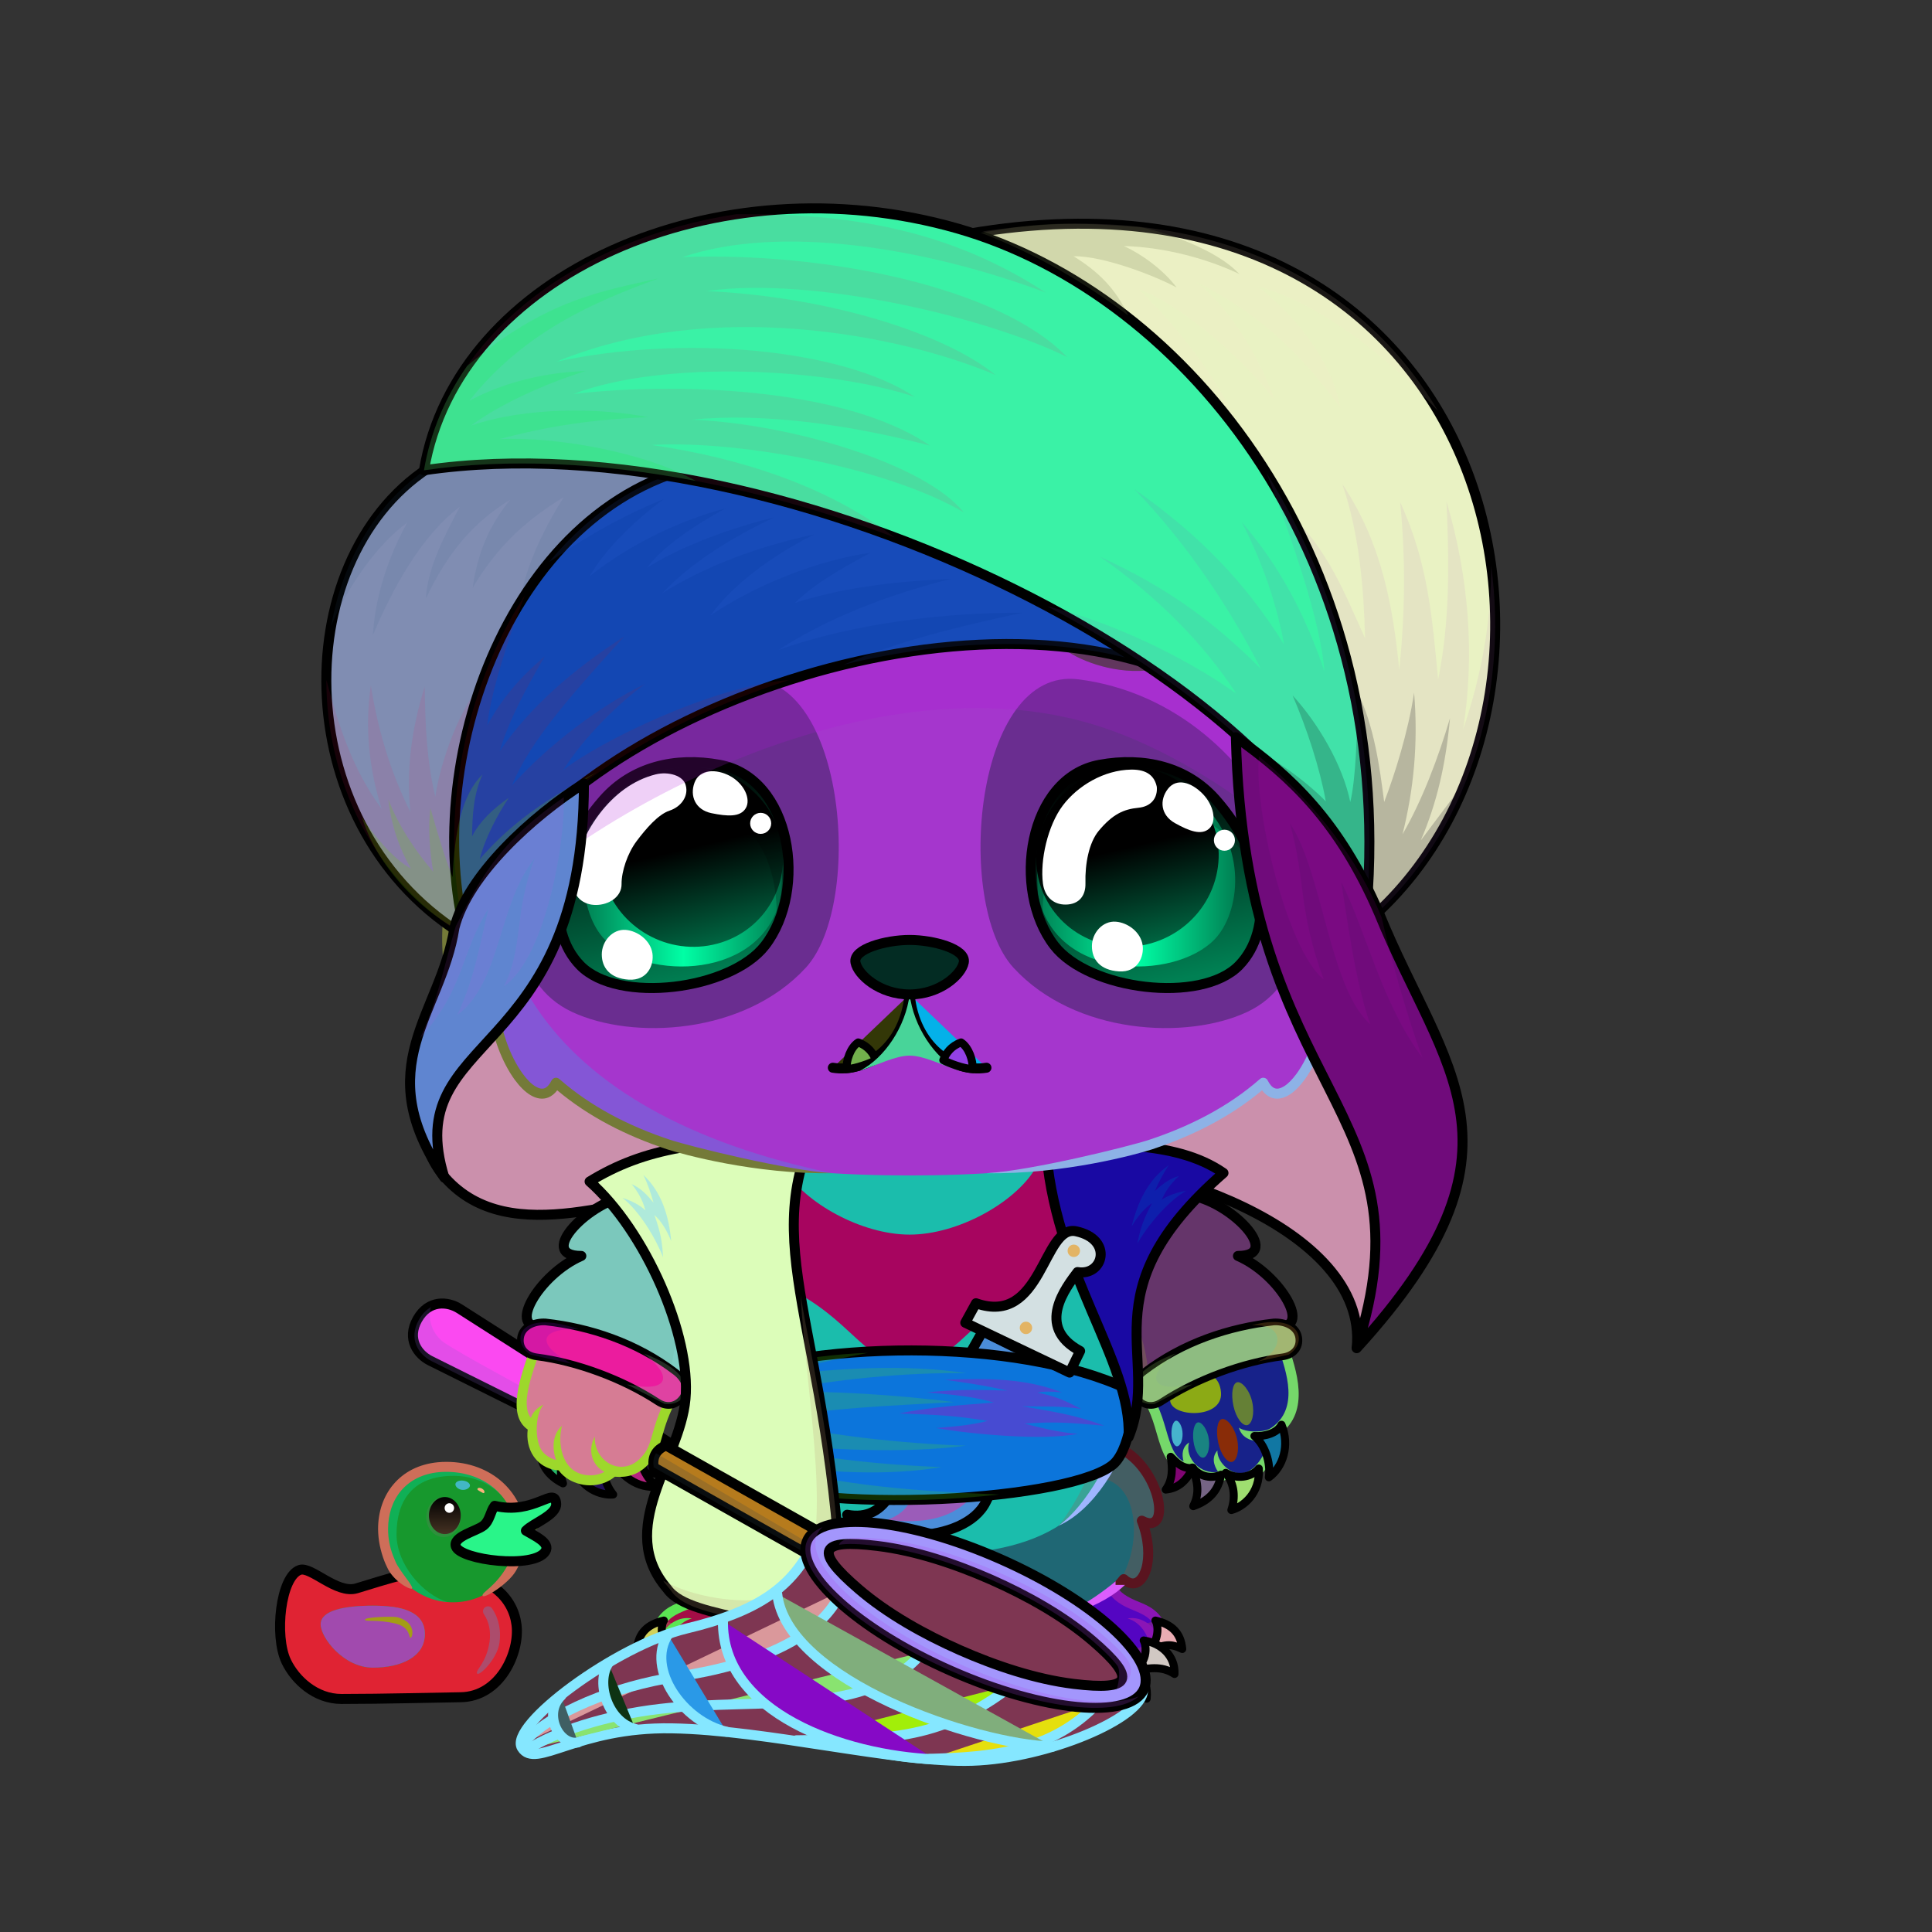 <svg xmlns="http://www.w3.org/2000/svg" xmlns:xlink="http://www.w3.org/1999/xlink" style="shape-rendering:geometricPrecision; text-rendering:geometricPrecision; image-rendering:optimizeQuality; fill-rule:evenodd; clip-rule:evenodd" version="1.1" viewBox="0 0 29000 29000" xml:space="preserve"><rect x="0" y="0" width="29000" height="29000" fill="#333333" stroke="none"/><defs><style type="text/css">.Tail-Bear0fil22 {fill:none}
.RightFoot-Bear4fil35 {fill:#ffffff}
.RightFoot-Bear4fil14 {fill:black;fill-opacity:0.2}
.RightFoot-Bear4fil32 {fill:black;fill-rule:nonzero}
.RightFoot-Bear4fil433 {fill:url(#RightFoot-Bear4id933)}
.RightFoot-Bear4str9 {stroke:black;stroke-width:120;stroke-linecap:round;stroke-linejoin:round}
.RightFoot-Bear4fil434 {fill:url(#RightFoot-Bear4id1017)}
.RightFoot-Bear4fil435 {fill:url(#RightFoot-Bear4id970)}
.RightFoot-Bear4fil436 {fill:url(#RightFoot-Bear4id817)}
.RightLeg-Bear5fil441 {fill:url(#RightLeg-Bear5id150)}
.RightLeg-Bear5fil14 {fill:black;fill-opacity:0.2}
.RightLeg-Bear5fil32 {fill:black;fill-rule:nonzero}
.LeftFoot-Bear4fil35 {fill:#ffffff}
.LeftFoot-Bear4fil14 {fill:black;fill-opacity:0.2}
.LeftFoot-Bear4fil32 {fill:black;fill-rule:nonzero}
.LeftFoot-Bear4fil443 {fill:url(#LeftFoot-Bear4id972)}
.LeftFoot-Bear4str9 {stroke:black;stroke-width:120;stroke-linecap:round;stroke-linejoin:round}
.LeftFoot-Bear4fil444 {fill:url(#LeftFoot-Bear4id1016)}
.LeftFoot-Bear4fil445 {fill:url(#LeftFoot-Bear4id875)}
.LeftFoot-Bear4fil446 {fill:url(#LeftFoot-Bear4id816)}
.LeftLeg-Bear5fil451 {fill:url(#LeftLeg-Bear5id315)}
.LeftLeg-Bear5fil14 {fill:black;fill-opacity:0.2}
.LeftLeg-Bear5fil32 {fill:black;fill-rule:nonzero}
.RightHand-Bear5fil14 {fill:black;fill-opacity:0.2}
.RightHand-Bear5fil456 {fill:url(#RightHand-Bear5id75)}
.RightHand-Bear5str10 {stroke:#2B2A29;stroke-width:20}
.RightHand-Bear5fil22 {fill:none}
.RightHand-Bear5str0 {stroke:black;stroke-width:150;stroke-linecap:round;stroke-linejoin:round}
.RightPaw-Bear4fil457 {fill:#e6f0ee}
.RightPaw-Bear4fil32 {fill:black;fill-rule:nonzero}
.RightPaw-Bear4fil458 {fill:#A16A6A}
.RightPaw-Bear4fil461 {fill:url(#RightPaw-Bear4id854)}
.RightPaw-Bear4str9 {stroke:black;stroke-width:120;stroke-linecap:round;stroke-linejoin:round}
.RightPaw-Bear4fil462 {fill:url(#RightPaw-Bear4id655)}
.RightPaw-Bear4fil463 {fill:url(#RightPaw-Bear4id912)}
.RightPaw-Bear4fil464 {fill:url(#RightPaw-Bear4id935)}
.LeftHand-Bear5fil469 {fill:url(#LeftHand-Bear5id76)}
.LeftHand-Bear5fil14 {fill:black;fill-opacity:0.2}
.LeftHand-Bear5fil22 {fill:none}
.LeftHand-Bear5str0 {stroke:black;stroke-width:150;stroke-linecap:round;stroke-linejoin:round}
.Body-Bear3fil476 {fill:url(#Body-Bear3id267)}
.Body-Bear3fil480 {fill:url(#Body-Bear3id422)}
.Body-Bear3fil14 {fill:black;fill-opacity:0.2}
.Body-Bear3fil32 {fill:black;fill-rule:nonzero}
.Body-Bear3fil22 {fill:none}
.Head-Bear1fil513 {fill:url(#Head-Bear1id272)}
.Head-Bear1fil14 {fill:black;fill-opacity:0.2}
.Head-Bear1fil32 {fill:black;fill-rule:nonzero}
.Head-Bear1fil514 {fill:url(#Head-Bear1id269)}
.Mouth-Bear9fil100 {fill:black}
.Mouth-Bear9fil22 {fill:none}
.Mouth-Bear9str0 {stroke:black;stroke-width:150;stroke-linecap:round;stroke-linejoin:round}
.Mouth-Bear9fil152 {fill:white}
.Mouth-Bear9str9 {stroke:black;stroke-width:120;stroke-linecap:round;stroke-linejoin:round}
.Eyes-Bear9fil575 {fill:url(#Eyes-Bear9id808)}
.Eyes-Bear9fil576 {fill:url(#Eyes-Bear9id457)}
.Eyes-Bear9fil577 {fill:url(#Eyes-Bear9id744)}
.Eyes-Bear9fil155 {fill:#624d4d}
.Eyes-Bear9fil14 {fill:black;fill-opacity:0.2}
.Eyes-Bear9fil152 {fill:white}
.Eyes-Bear9fil204 {fill:white;fill-rule:nonzero}
.Eyes-Bear9fil578 {fill:url(#Eyes-Bear9id948)}
.Eyes-Bear9fil579 {fill:url(#Eyes-Bear9id330)}
.Eyes-Bear9fil580 {fill:url(#Eyes-Bear9id757)}
.Eyes-Bear9fil22 {fill:none}
.Eyes-Bear9str4 {stroke:black;stroke-width:150}
.Moustache-Bear0fil22 {fill:none}
.Nose-Bear0fil598 {fill:url(#Nose-Bear0id451)}
.Nose-Bear0str0 {stroke:black;stroke-width:150;stroke-linecap:round;stroke-linejoin:round}
.NecklaceDesertBack-Bigfil12new {fill:#0A1C34}
.NecklaceDesertBack-Bigstr0new {stroke:black;stroke-width:150;stroke-linecap:round;stroke-linejoin:round}
.HatDesertBack-Bigfil20new {fill:url(#HatDesertBack-Bigid6new)}
.HatDesertBack-Bigstr0new {stroke:black;stroke-width:150;stroke-linecap:round;stroke-linejoin:round}
.BraceletDesert-Bigfil14new {fill:black;fill-opacity:0.2}
.BraceletDesert-Bigfil90new {fill:url(#BraceletDesert-Bigid573new)}
.BraceletDesert-Bigstr3new {stroke:black;stroke-width:100;stroke-linecap:round;stroke-linejoin:round}
.BraceletDesert-Bigfil91new {fill:url(#BraceletDesert-Bigid171new)}
.NecklaceDesert-Bigfil344new {fill:#FFCC00;fill-opacity:0.502}
.NecklaceDesert-Bigfil353new {fill:url(#NecklaceDesert-Bigid321new)}
.NecklaceDesert-Bigfil346new {fill:#FFFF66;fill-opacity:0.2}
.NecklaceDesert-Bigfil14new {fill:black;fill-opacity:0.2}
.NecklaceDesert-Bigfil350new {fill:#FFFF99;fill-opacity:0.502}
.NecklaceDesert-Bigfil354new {fill:url(#NecklaceDesert-Bigid37new)}
.NecklaceDesert-Bigfil355new {fill:url(#NecklaceDesert-Bigid118new)}
.NecklaceDesert-Bigfil356new {fill:url(#NecklaceDesert-Bigid606new)}
.NecklaceDesert-Bigfil357new {fill:url(#NecklaceDesert-Bigid24new)}
.NecklaceDesert-Bigfil358new {fill:url(#NecklaceDesert-Bigid603new)}
.NecklaceDesert-Bigfil359new {fill:url(#NecklaceDesert-Bigid139new)}
.NecklaceDesert-Bigfil351new {fill:url(#NecklaceDesert-Bigid564new)}
.NecklaceDesert-Bigfil31new {fill:white;fill-opacity:0.502}
.NecklaceDesert-Bigfil352new {fill:#e3b464}
.NecklaceDesert-Bigfil343new {fill:url(#NecklaceDesert-Bigid121new)}
.NecklaceDesert-Bigstr0new {stroke:black;stroke-width:150;stroke-linecap:round;stroke-linejoin:round}
.NecklaceDesert-Bigfil33new {fill:none}
.HatDesert-Bigfil14new {fill:black;fill-opacity:0.2}
.HatDesert-Bigfil11new {fill:black;fill-opacity:0.102}
.HatDesert-Bigfil746new {fill:url(#HatDesert-Bigid318new)}
.HatDesert-Bigstr0new {stroke:black;stroke-width:150;stroke-linecap:round;stroke-linejoin:round}
.HatDesert-Bigfil747new {fill:url(#HatDesert-Bigid305new)}
.HatDesert-Bigfil748new {fill:url(#HatDesert-Bigid262new)}
.HatDesert-Bigfil749new {fill:url(#HatDesert-Bigid430new)}
.HatDesert-Bigfil750new {fill:url(#HatDesert-Bigid447new)}
.HatDesert-Bigfil751new {fill:url(#HatDesert-Bigid414new)}
.WeaponBflyNetBack-Bigfil1 {fill:black;fill-rule:nonzero;fill-opacity:0.2}
.WeaponBflyNetBack-Bigfil17 {fill:url(#WeaponBflyNetBack-Bigid32);fill-rule:nonzero}
.WeaponBflyNetBack-Bigstr0 {stroke:black;stroke-width:150;stroke-linecap:round;stroke-linejoin:round}
.WeaponBflyNet-Bigfil13 {fill:white;fill-opacity:0.702}
.WeaponBflyNet-Bigfil3 {fill:black;fill-opacity:0.2}
.WeaponBflyNet-Bigfil14 {fill:none}
.WeaponBflyNet-Bigstr2 {stroke:#85E7FF;stroke-width:150;stroke-linecap:round;stroke-linejoin:round}
.WeaponBflyNet-Bigstr3 {stroke:#85E7FF;stroke-width:150}
.WeaponBflyNet-Bigfil18 {fill:url(#WeaponBflyNet-Bigid14)}
.WeaponBflyNet-Bigstr0 {stroke:black;stroke-width:150;stroke-linecap:round;stroke-linejoin:round}
.WeaponBflyNet-Bigfil19 {fill:url(#WeaponBflyNet-Bigid8)}
.WeaponBflyNet-Bigstr1 {stroke:black;stroke-width:150}
.LeftPawWeapon-Bear4fil0 {fill:#e6f0ee}
.LeftPawWeapon-Bear4fil1 {fill:black;fill-rule:nonzero}
.LeftPawWeapon-Bear4fil4 {fill:url(#LeftPawWeapon-Bear4id4)}
.LeftPawWeapon-Bear4str0 {stroke:black;stroke-width:120;stroke-linecap:round;stroke-linejoin:round}
.LeftPawWeapon-Bear4fil5 {fill:url(#LeftPawWeapon-Bear4id3)}
.LeftPawWeapon-Bear4fil6 {fill:url(#LeftPawWeapon-Bear4id2)}
.AccessoryDuckfil122 {fill:url(#AccessoryDuckid90)}
.AccessoryDuckfil48 {fill:white;fill-opacity:0.502}
.AccessoryDuckfil123 {fill:#CC1400;fill-opacity:0.302}
.AccessoryDuckfil124 {fill:url(#AccessoryDuckid94)}
.AccessoryDuckfil3 {fill:black;fill-rule:nonzero}
.AccessoryDuckfil125 {fill:url(#AccessoryDuckid39)}
.AccessoryDuckfil126 {fill:url(#AccessoryDuckid95)}
.AccessoryDuckfil127 {fill:url(#AccessoryDuckid92)}
.AccessoryDuckfil2 {fill:none}
.AccessoryDuckfil128 {fill:#912323;fill-opacity:0.502}
.AccessoryDuckfil14 {fill:white}
.AccessoryDuckfil129 {fill:white;fill-rule:nonzero;fill-opacity:0.502}
.AccessoryDuckfil130 {fill:white;fill-rule:nonzero}
.AccessoryDuckstr1 {stroke:black;stroke-width:150}
.AccessoryDuckstr18 {stroke:#99CC66;stroke-width:150;stroke-linecap:round;stroke-linejoin:round}
.AccessoryDuckstr0 {stroke:black;stroke-width:150;stroke-linecap:round;stroke-linejoin:round}
</style><linearGradient gradientUnits="userSpaceOnUse" id="RightFoot-Bear4id933" x1="17299.6" x2="17679.1" xlink:href="#RightFoot-Bear4id655" y1="24405.4" y2="24690.9">
  </linearGradient><linearGradient gradientUnits="userSpaceOnUse" id="RightFoot-Bear4id1017" x1="17113" x2="17479.7" xlink:href="#RightFoot-Bear4id655" y1="24666.5" y2="25085">
  </linearGradient><linearGradient gradientUnits="userSpaceOnUse" id="RightFoot-Bear4id970" x1="16100.5" x2="16410.9" xlink:href="#RightFoot-Bear4id655" y1="25056.4" y2="25583.8">
  </linearGradient><linearGradient gradientUnits="userSpaceOnUse" id="RightFoot-Bear4id817" x1="16715" x2="17089.4" xlink:href="#RightFoot-Bear4id655" y1="24955.8" y2="25419.9">
  </linearGradient><linearGradient gradientUnits="userSpaceOnUse" id="RightLeg-Bear5id150" x1="15526.7" x2="15526.7" y1="24311.8" y2="20742.8">
   <stop offset="0" style="stop-opacity:1; stop-color:#ffffff"/>
   <stop offset="0.278" style="stop-opacity:1; stop-color:#ffffff"/>
   <stop offset="1" style="stop-opacity:1; stop-color:#e6f0ee"/>
  </linearGradient><linearGradient gradientUnits="userSpaceOnUse" id="LeftFoot-Bear4id972" x1="10008.1" x2="9628.57" xlink:href="#LeftFoot-Bear4id655" y1="24405.4" y2="24690.9">
  </linearGradient><linearGradient gradientUnits="userSpaceOnUse" id="LeftFoot-Bear4id1016" x1="10194.7" x2="9827.98" xlink:href="#LeftFoot-Bear4id655" y1="24666.5" y2="25085">
  </linearGradient><linearGradient gradientUnits="userSpaceOnUse" id="LeftFoot-Bear4id875" x1="11207.1" x2="10896.7" xlink:href="#LeftFoot-Bear4id655" y1="25056.4" y2="25583.8">
  </linearGradient><linearGradient gradientUnits="userSpaceOnUse" id="LeftFoot-Bear4id816" x1="10592.7" x2="10218.2" xlink:href="#LeftFoot-Bear4id655" y1="24955.8" y2="25419.9">
  </linearGradient><linearGradient gradientUnits="userSpaceOnUse" id="LeftLeg-Bear5id315" x1="11781" x2="11781" xlink:href="#LeftLeg-Bear5id150" y1="24311.8" y2="20742.8">
  </linearGradient><linearGradient gradientUnits="userSpaceOnUse" id="RightHand-Bear5id75" x1="17042.3" x2="17994.1" y1="17293.3" y2="21110.7">
   <stop offset="0" style="stop-opacity:1; stop-color:#b7c9c6"/>
   <stop offset="0.078" style="stop-opacity:1; stop-color:#b7c9c6"/>
   <stop offset="0.769" style="stop-opacity:1; stop-color:#e6f0ee"/>
   <stop offset="1" style="stop-opacity:1; stop-color:#e6f0ee"/>
  </linearGradient><linearGradient gradientUnits="userSpaceOnUse" id="RightPaw-Bear4id854" x1="17810.8" x2="17593.6" xlink:href="#RightPaw-Bear4id655" y1="21956.2" y2="22269.8">
  </linearGradient><linearGradient gradientUnits="userSpaceOnUse" id="RightPaw-Bear4id912" x1="18717.7" x2="18578.5" xlink:href="#RightPaw-Bear4id655" y1="22052.9" y2="22655.6">
  </linearGradient><linearGradient gradientUnits="userSpaceOnUse" id="RightPaw-Bear4id935" x1="18216.6" x2="18008.9" xlink:href="#RightPaw-Bear4id655" y1="22107.8" y2="22528.3">
  </linearGradient><linearGradient gradientUnits="userSpaceOnUse" id="LeftHand-Bear5id76" x1="10265.3" x2="9313.56" xlink:href="#LeftHand-Bear5id75" y1="17293.3" y2="21110.7">
  </linearGradient><linearGradient gradientUnits="objectBoundingBox" id="Body-Bear3id267" x1="50%" x2="50%" xlink:href="#Body-Bear3id266" y1="0%" y2="100%">
  </linearGradient><linearGradient gradientUnits="userSpaceOnUse" id="Body-Bear3id422" x1="13653.8" x2="13653.8" xlink:href="#Body-Bear3id310" y1="17441.9" y2="20469.9">
  </linearGradient><linearGradient gradientUnits="userSpaceOnUse" id="Head-Bear1id272" x1="13653.8" x2="13653.8" y1="17643.8" y2="7273.2">
   <stop offset="0" style="stop-opacity:1; stop-color:#d8ebe5"/>
   <stop offset="0.58" style="stop-opacity:1; stop-color:#f1f8f6"/>
   <stop offset="1" style="stop-opacity:1; stop-color:#f1f8f6"/>
  </linearGradient><linearGradient gradientUnits="userSpaceOnUse" id="Head-Bear1id269" x1="13653.8" x2="13653.8" xlink:href="#Head-Bear1id74" y1="15431.8" y2="10188.8">
  </linearGradient><linearGradient gradientUnits="userSpaceOnUse" id="Eyes-Bear9id808" x1="10482.9" x2="9735.38" xlink:href="#Eyes-Bear9id27" y1="14728" y2="11542.1">
  </linearGradient><linearGradient gradientUnits="userSpaceOnUse" id="Eyes-Bear9id457" x1="8766.95" x2="11738.5" xlink:href="#Eyes-Bear9id57" y1="13043.6" y2="13043.6">
  </linearGradient><linearGradient gradientUnits="userSpaceOnUse" id="Eyes-Bear9id744" x1="10069.4" x2="10699.2" xlink:href="#Eyes-Bear9id384" y1="11528.1" y2="14193.6">
  </linearGradient><linearGradient gradientUnits="userSpaceOnUse" id="Eyes-Bear9id948" x1="17572.3" x2="16824.7" xlink:href="#Eyes-Bear9id27" y1="14728" y2="11542.1">
  </linearGradient><linearGradient gradientUnits="userSpaceOnUse" id="Eyes-Bear9id330" x1="15569.2" x2="18540.7" xlink:href="#Eyes-Bear9id57" y1="13043.6" y2="13043.6">
  </linearGradient><linearGradient gradientUnits="userSpaceOnUse" id="Eyes-Bear9id757" x1="16608.5" x2="17238.2" xlink:href="#Eyes-Bear9id384" y1="11528.1" y2="14193.6">
  </linearGradient><linearGradient gradientUnits="userSpaceOnUse" id="Nose-Bear0id451" x1="13653.8" x2="13653.8" y1="14108.6" y2="14926.9">
   <stop offset="0" style="stop-opacity:1; stop-color:#FFCCCC"/>
   <stop offset="1" style="stop-opacity:1; stop-color:#453F2C"/>
  </linearGradient><linearGradient gradientUnits="userSpaceOnUse" id="HatDesertBack-Bigid6new" x1="13684.1" x2="13684.1" xlink:href="#HatDesertBack-Bigid5new" y1="8455.54" y2="20227.8">
  </linearGradient><linearGradient gradientUnits="userSpaceOnUse" id="BraceletDesert-Bigid573new" x1="8169.47" x2="9931.93" xlink:href="#BraceletDesert-Bigid171new" y1="20145.9" y2="20792.1">
  </linearGradient><linearGradient gradientUnits="userSpaceOnUse" id="NecklaceDesert-Bigid321new" x1="10339.8" x2="16995" xlink:href="#NecklaceDesert-Bigid299new" y1="21392.6" y2="21392.6">
  </linearGradient><linearGradient gradientUnits="userSpaceOnUse" id="NecklaceDesert-Bigid37new" x1="17183.7" x2="16873.9" y1="17196" y2="21515.4">
   <stop offset="0" style="stop-opacity:1; stop-color:#376292"/>
   <stop offset="0.22" style="stop-opacity:1; stop-color:#5F89BF"/>
   <stop offset="0.569" style="stop-opacity:1; stop-color:#274063"/>
   <stop offset="1" style="stop-opacity:1; stop-color:#09192E"/>
  </linearGradient><linearGradient gradientUnits="userSpaceOnUse" id="NecklaceDesert-Bigid118new" x1="10451.5" x2="11053" xlink:href="#NecklaceDesert-Bigid32new" y1="17303.2" y2="24778.1">
  </linearGradient><linearGradient gradientUnits="userSpaceOnUse" id="NecklaceDesert-Bigid606new" x1="10654.1" x2="11053.1" xlink:href="#NecklaceDesert-Bigid31new" y1="17918.3" y2="23813.9">
  </linearGradient><linearGradient gradientUnits="userSpaceOnUse" id="NecklaceDesert-Bigid24new" x1="10038.5" x2="9350.19" y1="21006.2" y2="17522">
   <stop offset="0" style="stop-opacity:1; stop-color:#73561C"/>
   <stop offset="0.361" style="stop-opacity:1; stop-color:#CC9933"/>
   <stop offset="0.651" style="stop-opacity:1; stop-color:#DBC234"/>
   <stop offset="1" style="stop-opacity:1; stop-color:#CC9933"/>
  </linearGradient><linearGradient gradientUnits="userSpaceOnUse" id="NecklaceDesert-Bigid603new" x1="17041.7" x2="16915.1" xlink:href="#NecklaceDesert-Bigid149new" y1="17606.8" y2="19910.9">
  </linearGradient><linearGradient gradientUnits="userSpaceOnUse" id="NecklaceDesert-Bigid139new" x1="17307.6" x2="17682.6" y1="21040.2" y2="17365">
   <stop offset="0" style="stop-opacity:1; stop-color:#73561C"/>
   <stop offset="0.38" style="stop-opacity:1; stop-color:#CC9933"/>
   <stop offset="0.8" style="stop-opacity:1; stop-color:#DBC234"/>
   <stop offset="1" style="stop-opacity:1; stop-color:#CC9933"/>
  </linearGradient><linearGradient gradientUnits="objectBoundingBox" id="NecklaceDesert-Bigid564new" x1="47.927%" x2="52.073%" y1="3.262%" y2="96.738%">
   <stop offset="0" style="stop-opacity:1; stop-color:#FFCC99"/>
   <stop offset="1" style="stop-opacity:1; stop-color:#C29061"/>
  </linearGradient><linearGradient gradientUnits="objectBoundingBox" id="NecklaceDesert-Bigid121new" x1="28.609%" x2="71.391%" y1="94.55%" y2="5.45%">
   <stop offset="0" style="stop-opacity:1; stop-color:#F0A254"/>
   <stop offset="0.18" style="stop-opacity:1; stop-color:#995720"/>
   <stop offset="0.8" style="stop-opacity:1; stop-color:#844724"/>
   <stop offset="1" style="stop-opacity:1; stop-color:#EB9951"/>
  </linearGradient><linearGradient gradientUnits="userSpaceOnUse" id="HatDesert-Bigid318new" x1="14885.7" x2="21501.3" y1="11915.4" y2="5247.98">
   <stop offset="0" style="stop-opacity:1; stop-color:#C4C4C4"/>
   <stop offset="0.749" style="stop-opacity:1; stop-color:white"/>
   <stop offset="1" style="stop-opacity:1; stop-color:#f1f8f6"/>
  </linearGradient><linearGradient gradientUnits="userSpaceOnUse" id="HatDesert-Bigid305new" x1="5366.25" x2="9871.7" xlink:href="#HatDesert-Bigid39new" y1="12624" y2="8083.35">
  </linearGradient><linearGradient gradientUnits="userSpaceOnUse" id="HatDesert-Bigid262new" x1="9018.96" x2="15170.8" xlink:href="#HatDesert-Bigid39new" y1="13600.9" y2="7400.83">
  </linearGradient><linearGradient gradientUnits="userSpaceOnUse" id="HatDesert-Bigid430new" x1="9120.83" x2="17798.3" xlink:href="#HatDesert-Bigid277new" y1="12876.3" y2="4130.87">
  </linearGradient><linearGradient gradientUnits="userSpaceOnUse" id="HatDesert-Bigid447new" x1="22459.3" x2="18045.5" xlink:href="#HatDesert-Bigid39new" y1="17875.2" y2="13426.8">
  </linearGradient><linearGradient gradientUnits="userSpaceOnUse" id="HatDesert-Bigid414new" x1="5965.04" x2="8955.59" xlink:href="#HatDesert-Bigid39new" y1="16225.6" y2="13211.7">
  </linearGradient><linearGradient gradientUnits="userSpaceOnUse" id="WeaponBflyNetBack-Bigid32" x1="7494.2" x2="8781.28" xlink:href="#WeaponBflyNetBack-Bigid25" y1="22195.2" y2="19478">
  </linearGradient><linearGradient gradientUnits="userSpaceOnUse" id="WeaponBflyNet-Bigid14" x1="9820.17" x2="12438.8" xlink:href="#WeaponBflyNet-Bigid2" y1="22622.3" y2="22483">
  </linearGradient><linearGradient gradientUnits="userSpaceOnUse" id="WeaponBflyNet-Bigid8" x1="14642.7" x2="14642.7" xlink:href="#WeaponBflyNet-Bigid1" y1="25635.7" y2="22844.5">
  </linearGradient><linearGradient gradientUnits="userSpaceOnUse" id="LeftPawWeapon-Bear4id4" x1="9291.61" x2="9745.29" xlink:href="#LeftPawWeapon-Bear4id2" y1="21737.2" y2="22291.2">
  </linearGradient><linearGradient gradientUnits="userSpaceOnUse" id="LeftPawWeapon-Bear4id3" x1="8756.72" x2="9051.56" xlink:href="#LeftPawWeapon-Bear4id2" y1="21885.6" y2="22429.5">
  </linearGradient><radialGradient cx="5981.45" cy="24530.5" fx="5981.45" fy="24530.5" gradientTransform="matrix(1.083 -0.053 0.097 0.592 -2877 10334)" gradientUnits="userSpaceOnUse" id="AccessoryDuckid90" r="1635.36">
   <stop offset="0" style="stop-opacity:1; stop-color:#FFF256"/>
   <stop offset="0.631" style="stop-opacity:1; stop-color:#FEE75C"/>
   <stop offset="1" style="stop-opacity:1; stop-color:#FFD83B"/>
  </radialGradient><radialGradient cx="6799.04" cy="23034.7" fx="6799.04" fy="23034.7" gradientTransform="matrix(1.083 -0.097 0.097 1.083 -2800 -1242)" gradientUnits="userSpaceOnUse" id="AccessoryDuckid94" r="935.18" xlink:href="#AccessoryDuckid90">
  </radialGradient><linearGradient gradientUnits="userSpaceOnUse" id="AccessoryDuckid39" x1="6677.2" x2="6677.2" y1="22471.8" y2="23026.9">
   <stop offset="0" style="stop-opacity:1; stop-color:black"/>
   <stop offset="1" style="stop-opacity:1; stop-color:#453223"/>
  </linearGradient><radialGradient cx="7621.66" cy="22955.4" fx="7621.66" fy="22955.4" gradientTransform="matrix(1 -0 -0 0.646 0 8130)" gradientUnits="userSpaceOnUse" id="AccessoryDuckid95" r="730.87">
   <stop offset="0" style="stop-opacity:1; stop-color:#FFB73B"/>
   <stop offset="1" style="stop-opacity:1; stop-color:#E05A00"/>
  </radialGradient><radialGradient cx="5594.96" cy="24567.2" fx="5594.96" fy="24567.2" gradientTransform="matrix(1.083 -0.058 0.097 0.644 -2849 9066)" gradientUnits="userSpaceOnUse" id="AccessoryDuckid92" r="719.36" xlink:href="#AccessoryDuckid90">
  </radialGradient><linearGradient gradientUnits="userSpaceOnUse" id="RightFoot-Bear4id655" x1="19060.4" x2="19060.4" y1="21385.6" y2="22174.8">
   <stop offset="0" style="stop-opacity:1; stop-color:#F2C977"/>
   <stop offset="1" style="stop-opacity:1; stop-color:white"/>
  </linearGradient><linearGradient gradientUnits="userSpaceOnUse" id="LeftFoot-Bear4id655" x1="19060.4" x2="19060.4" y1="21385.6" y2="22174.8">
   <stop offset="0" style="stop-opacity:1; stop-color:#F2C977"/>
   <stop offset="1" style="stop-opacity:1; stop-color:white"/>
  </linearGradient><linearGradient gradientUnits="userSpaceOnUse" id="LeftLeg-Bear5id150" x1="15526.7" x2="15526.7" y1="24311.8" y2="20742.8">
   <stop offset="0" style="stop-opacity:1; stop-color:#ffffff"/>
   <stop offset="0.278" style="stop-opacity:1; stop-color:#ffffff"/>
   <stop offset="1" style="stop-opacity:1; stop-color:#e6f0ee"/>
  </linearGradient><linearGradient gradientUnits="userSpaceOnUse" id="RightPaw-Bear4id655" x1="19060.4" x2="19060.4" y1="21385.6" y2="22174.8">
   <stop offset="0" style="stop-opacity:1; stop-color:#F2C977"/>
   <stop offset="1" style="stop-opacity:1; stop-color:white"/>
  </linearGradient><linearGradient gradientUnits="userSpaceOnUse" id="LeftHand-Bear5id75" x1="17042.3" x2="17994.1" y1="17293.3" y2="21110.7">
   <stop offset="0" style="stop-opacity:1; stop-color:#b7c9c6"/>
   <stop offset="0.078" style="stop-opacity:1; stop-color:#b7c9c6"/>
   <stop offset="0.769" style="stop-opacity:1; stop-color:#e6f0ee"/>
   <stop offset="1" style="stop-opacity:1; stop-color:#e6f0ee"/>
  </linearGradient><linearGradient gradientUnits="userSpaceOnUse" id="Body-Bear3id266" x1="13653.8" x2="13653.8" y1="17442" y2="23250.9">
   <stop offset="0" style="stop-opacity:1; stop-color:#b7c9c6"/>
   <stop offset="0.059" style="stop-opacity:1; stop-color:#b7c9c6"/>
   <stop offset="0.529" style="stop-opacity:1; stop-color:#e6f0ee"/>
   <stop offset="1" style="stop-opacity:1; stop-color:#ffffff"/>
  </linearGradient><linearGradient gradientUnits="userSpaceOnUse" id="Body-Bear3id310" x1="13653.8" x2="13653.8" y1="17946" y2="23169.7">
   <stop offset="0" style="stop-opacity:1; stop-color:#d8ebe5"/>
   <stop offset="0.478" style="stop-opacity:1; stop-color:#f1f8f6"/>
   <stop offset="1" style="stop-opacity:1; stop-color:#f1f8f6"/>
  </linearGradient><linearGradient gradientUnits="userSpaceOnUse" id="Head-Bear1id74" x1="15961" x2="18418.2" y1="23174.1" y2="17871.9">
   <stop offset="0" style="stop-opacity:1; stop-color:#b7c9c6"/>
   <stop offset="1" style="stop-opacity:1; stop-color:#e6f0ee"/>
  </linearGradient><linearGradient gradientUnits="userSpaceOnUse" id="Eyes-Bear9id27" x1="16937.6" x2="16937.6" y1="14961.3" y2="11448.6">
   <stop offset="0" style="stop-opacity:1; stop-color:#008053"/>
   <stop offset="1" style="stop-opacity:1; stop-color:black"/>
  </linearGradient><linearGradient gradientUnits="objectBoundingBox" id="Eyes-Bear9id57" x1="100%" x2="0%" y1="50%" y2="50%">
   <stop offset="0" style="stop-opacity:1; stop-color:#008053"/>
   <stop offset="0.502" style="stop-opacity:1; stop-color:#00ffa5"/>
   <stop offset="1" style="stop-opacity:1; stop-color:#008053"/>
  </linearGradient><linearGradient gradientUnits="userSpaceOnUse" id="Eyes-Bear9id384" x1="16417.8" x2="16417.8" y1="11784.3" y2="14068.5">
   <stop offset="0" style="stop-opacity:1; stop-color:black"/>
   <stop offset="0.45" style="stop-opacity:1; stop-color:black"/>
   <stop offset="1" style="stop-opacity:1; stop-color:#006642"/>
  </linearGradient><linearGradient gradientUnits="userSpaceOnUse" id="HatDesertBack-Bigid5new" x1="13514.1" x2="13514.1" y1="8455.54" y2="18705.5">
   <stop offset="0" style="stop-opacity:1; stop-color:black"/>
   <stop offset="1" style="stop-opacity:1; stop-color:#F7F7F7"/>
  </linearGradient><linearGradient gradientUnits="userSpaceOnUse" id="BraceletDesert-Bigid171new" x1="17130" x2="19384" y1="20670.4" y2="20267.5">
   <stop offset="0" style="stop-opacity:1; stop-color:#73561C"/>
   <stop offset="0.2" style="stop-opacity:1; stop-color:#CC9933"/>
   <stop offset="0.541" style="stop-opacity:1; stop-color:#FFF878"/>
   <stop offset="0.702" style="stop-opacity:1; stop-color:#DBC234"/>
   <stop offset="0.78" style="stop-opacity:1; stop-color:#FFEA7F"/>
   <stop offset="0.831" style="stop-opacity:1; stop-color:#D5BC39"/>
   <stop offset="1" style="stop-opacity:1; stop-color:#CC9933"/>
  </linearGradient><linearGradient gradientUnits="userSpaceOnUse" id="NecklaceDesert-Bigid299new" x1="10592.6" x2="16742.3" y1="21392.6" y2="21392.6">
   <stop offset="0" style="stop-opacity:1; stop-color:#73561C"/>
   <stop offset="0.471" style="stop-opacity:1; stop-color:#CC9933"/>
   <stop offset="0.729" style="stop-opacity:1; stop-color:#DBC234"/>
   <stop offset="1" style="stop-opacity:1; stop-color:#CC9933"/>
  </linearGradient><linearGradient gradientUnits="userSpaceOnUse" id="NecklaceDesert-Bigid32new" x1="10779.2" x2="11375.6" y1="17334.5" y2="24746.9">
   <stop offset="0" style="stop-opacity:1; stop-color:#071E36"/>
   <stop offset="0.251" style="stop-opacity:1; stop-color:#5084BF"/>
   <stop offset="0.471" style="stop-opacity:1; stop-color:#315380"/>
   <stop offset="1" style="stop-opacity:1; stop-color:#0A203B"/>
  </linearGradient><linearGradient gradientUnits="userSpaceOnUse" id="NecklaceDesert-Bigid31new" x1="10845.1" x2="11344.1" y1="17977.3" y2="24179.3">
   <stop offset="0" style="stop-opacity:1; stop-color:#14385E"/>
   <stop offset="0.251" style="stop-opacity:1; stop-color:#5084BF"/>
   <stop offset="0.612" style="stop-opacity:1; stop-color:#315380"/>
   <stop offset="1" style="stop-opacity:1; stop-color:#051324"/>
  </linearGradient><linearGradient gradientUnits="userSpaceOnUse" id="NecklaceDesert-Bigid149new" x1="16673.1" x2="16487.2" y1="17642.4" y2="20234.4">
   <stop offset="0" style="stop-opacity:1; stop-color:#376292"/>
   <stop offset="0.239" style="stop-opacity:1; stop-color:#6A93C9"/>
   <stop offset="0.678" style="stop-opacity:1; stop-color:#274063"/>
   <stop offset="1" style="stop-opacity:1; stop-color:#09192E"/>
  </linearGradient><linearGradient gradientUnits="userSpaceOnUse" id="HatDesert-Bigid39new" x1="21555.6" x2="17546.3" y1="16529.1" y2="12442.8">
   <stop offset="0" style="stop-opacity:1; stop-color:#E3E3E3"/>
   <stop offset="0.451" style="stop-opacity:1; stop-color:white"/>
   <stop offset="1" style="stop-opacity:1; stop-color:#f1f8f6"/>
  </linearGradient><linearGradient gradientUnits="userSpaceOnUse" id="HatDesert-Bigid277new" x1="9439.73" x2="17321.8" y1="11937.1" y2="3903.38">
   <stop offset="0" style="stop-opacity:1; stop-color:#C4C4C4"/>
   <stop offset="0.671" style="stop-opacity:1; stop-color:white"/>
   <stop offset="1" style="stop-opacity:1; stop-color:#f1f8f6"/>
  </linearGradient><linearGradient gradientUnits="userSpaceOnUse" id="WeaponBflyNetBack-Bigid25" x1="7204.83" x2="8458.79" y1="22047.5" y2="19400.3">
   <stop offset="0" style="stop-opacity:1; stop-color:#FF6666"/>
   <stop offset="1" style="stop-opacity:1; stop-color:#FFC5B0"/>
  </linearGradient><linearGradient gradientUnits="userSpaceOnUse" id="WeaponBflyNet-Bigid2" x1="9470.94" x2="12022.2" y1="22463.7" y2="22328">
   <stop offset="0" style="stop-opacity:1; stop-color:#5C3005"/>
   <stop offset="1" style="stop-opacity:1; stop-color:#B87939"/>
  </linearGradient><linearGradient gradientUnits="userSpaceOnUse" id="WeaponBflyNet-Bigid1" x1="14169.4" x2="14169.4" y1="25399.5" y2="22680.1">
   <stop offset="0" style="stop-opacity:1; stop-color:#D4A373"/>
   <stop offset="1" style="stop-opacity:1; stop-color:#B87939"/>
  </linearGradient><linearGradient gradientUnits="userSpaceOnUse" id="LeftPawWeapon-Bear4id2" x1="8252.48" x2="8396.62" y1="21721.4" y2="22238">
   <stop offset="0" style="stop-opacity:1; stop-color:#F2C977"/>
   <stop offset="1" style="stop-opacity:1; stop-color:white"/>
  </linearGradient></defs><g id="NecklaceDesertBack-Big">
 <animateTransform additive="sum" attributeName="transform" dur="10" repeatCount="indefinite" type="translate" values="0;0 200;0;0 200;0;0 200;0;0 200;0"/>
  <path class="NecklaceDesertBack-Bigfil12new NecklaceDesertBack-Bigstr0new" d="M12349 24338c1360,607 2573,-189 3749,-647 -41,-953 470,-1462 575,-2204 317,-590 129,-3549 -984,-4346 -593,-65 -2819,-410 -4177,151 167,834 670,6212 837,7046z" style="fill:#ed168a"/>
 </g><g id="Tail-Bear0">
  <rect class="Tail-Bear0fil22" height="1129" width="1129" x="13089" y="21055"/>
 </g><g id="RightFoot-Bear4">
  <path class="RightFoot-Bear4fil35" d="M17045 25080c-66,213 -260,328 -578,232 -82,82 -466,170 -720,2 -241,-159 -607,-457 -720,-564 -96,-91 -335,-220 -291,-565 777,87 1299,173 1927,-306 18,146 320,205 479,267 233,89 426,392 211,604 42,135 -122,330 -308,330z" style="fill:#5405c2"/>
  <path class="RightFoot-Bear4fil14" d="M16490 25327c320,133 480,-45 565,-254 204,-15 307,-138 301,-308 28,-45 52,-79 86,-174 31,-139 -54,-325 -125,-351 31,144 -137,125 -191,129 232,292 -30,451 -178,321 -4,299 -321,400 -555,107 -111,282 -514,451 -1612,-364 1095,1261 1346,941 1709,894z" style="fill:#f77a09"/>
  <path class="RightFoot-Bear4fil32" d="M16963 25089c-68,167 -221,202 -384,173 53,-171 15,-486 -309,-550 160,131 191,345 122,563 -153,91 -454,76 -604,-23 -105,-69 -235,-166 -357,-262 -142,-112 -270,-229 -408,-342 -98,-80 -205,-212 -213,-454 5,-41 -24,-78 -65,-83 -41,-5 -84,23 -83,65 7,344 143,486 266,587 138,114 267,232 411,345 124,97 257,197 366,269 205,135 567,145 776,17 252,66 509,18 618,-243 169,-27 352,-197 334,-378 149,-177 94,-405 -60,-562 -136,-138 -294,-154 -454,-250 -66,-40 -120,-83 -125,-121l-137 73c20,64 119,137 185,176 138,83 316,117 424,227 53,54 98,127 105,203 -87,-137 -253,-261 -447,-225 213,57 340,284 356,532 -17,67 -81,130 -143,158 -9,-180 -141,-449 -459,-414 197,78 290,282 285,519z" style="fill:#8b15b6"/>
  <path class="RightFoot-Bear4fil433 RightFoot-Bear4str9" d="M17343 24325c243,55 382,185 403,427 -186,-90 -253,-63 -513,19 170,-135 158,-380 110,-446z" style="fill:#eaacb3"/>
  <path class="RightFoot-Bear4fil434 RightFoot-Bear4str9" d="M17167 24624c259,39 475,227 463,503 -197,-128 -393,-94 -667,-28 277,-119 249,-393 204,-475z" style="fill:#d1c8c3"/>
  <path class="RightFoot-Bear4fil435 RightFoot-Bear4str9" d="M16330 24964c198,119 293,417 197,712 -130,-194 -344,-251 -580,-268 250,-38 391,-345 383,-444z" style="fill:#2ff362"/>
  <path class="RightFoot-Bear4fil436 RightFoot-Bear4str9" d="M16839 24877c212,107 405,312 373,621 -167,-162 -389,-174 -623,-140 236,-90 268,-388 250,-481z" style="fill:#a8d0f2"/>
 </g><g id="LeftFoot-Bear4">
  <path class="LeftFoot-Bear4fil35" d="M10263 25080c66,213 260,328 578,232 82,82 466,170 720,2 241,-159 607,-457 719,-564 96,-91 336,-220 292,-565 -777,87 -1299,173 -1927,-306 -19,146 -321,205 -479,267 -233,89 -427,392 -211,604 -42,135 121,330 308,330z" style="fill:#a40d46"/>
  <path class="LeftFoot-Bear4fil14" d="M10817 25327c-320,133 -479,-45 -565,-254 -203,-15 -307,-138 -301,-308 -27,-45 -52,-79 -85,-174 -32,-139 54,-325 124,-351 -30,144 137,125 192,129 -233,292 29,451 178,321 4,299 321,400 554,107 112,282 515,451 1613,-364 -1095,1261 -1346,941 -1710,894z" style="fill:#b3f06f"/>
  <path class="LeftFoot-Bear4fil32" d="M10345 25089c68,167 220,202 384,173 -54,-171 -16,-486 309,-550 -160,131 -191,345 -122,563 153,91 454,76 604,-23 104,-69 234,-166 356,-262 143,-112 271,-229 409,-342 97,-80 205,-212 213,-454 -5,-41 24,-78 65,-83 41,-5 84,23 83,65 -7,344 -143,486 -266,587 -139,114 -268,232 -411,345 -124,97 -258,197 -367,269 -205,135 -567,145 -776,17 -251,66 -509,18 -617,-243 -169,-27 -352,-197 -335,-378 -149,-177 -93,-405 61,-562 136,-138 294,-154 454,-250 66,-40 120,-83 125,-121l137 73c-20,64 -120,137 -185,176 -139,83 -316,117 -425,227 -53,54 -97,127 -104,203 86,-137 252,-261 447,-225 -213,57 -341,284 -357,532 18,67 82,130 144,158 8,-180 141,-449 459,-414 -197,78 -291,282 -285,519z" style="fill:#5be553"/>
  <path class="LeftFoot-Bear4fil443 LeftFoot-Bear4str9" d="M9965 24325c-243,55 -382,185 -403,427 185,-90 253,-63 513,19 -170,-135 -159,-380 -110,-446z" style="fill:#d1d15a"/>
  <path class="LeftFoot-Bear4fil444 LeftFoot-Bear4str9" d="M10140 24624c-258,39 -474,227 -462,503 196,-128 393,-94 667,-28 -277,-119 -250,-393 -205,-475z" style="fill:#a7af34"/>
  <path class="LeftFoot-Bear4fil445 LeftFoot-Bear4str9" d="M10978 24964c-199,119 -293,417 -197,712 130,-194 344,-251 580,-268 -250,-38 -391,-345 -383,-444z" style="fill:#10df9e"/>
  <path class="LeftFoot-Bear4fil446 LeftFoot-Bear4str9" d="M10468 24877c-212,107 -405,312 -372,621 167,-162 389,-174 623,-140 -237,-90 -268,-388 -251,-481z" style="fill:#1bbc49"/>
 </g><g id="RightLeg-Bear5">
  <path class="RightLeg-Bear5fil441" d="M13654 20747c651,0 2263,-52 2620,230 176,139 317,359 537,761 616,307 787,1332 328,1088 233,604 3,1128 -272,877 -48,50 -98,94 -148,132 -578,425 -1151,626 -1983,350 7,-583 -643,-742 -1082,-749l0 -2689z" style="fill:#1f6774"/>
  <path class="RightLeg-Bear5fil14" d="M16624 21411c57,94 118,202 187,327 616,307 787,1332 328,1088 233,604 3,1128 -272,877 -35,37 -71,70 -108,100 373,-493 383,-1493 -205,-1608 -112,-39 -358,-534 -110,-904 60,38 120,79 180,120z" style="fill:#d33d1f"/>
  <path class="RightLeg-Bear5fil32" d="M16798 21645c-37,-18 -82,-3 -100,34 -18,37 -3,82 34,100 2,1 25,14 43,24 10,6 18,11 24,14 296,159 477,496 517,744 10,61 11,115 3,157 -6,32 -16,54 -31,64 -20,13 -57,8 -114,-22 -36,-20 -82,-6 -101,31 -11,19 -11,42 -4,62l0 0c103,265 111,511 65,674l0 0c-17,57 -39,102 -65,131 -20,22 -41,35 -63,35 -25,0 -55,-14 -88,-45 -31,-28 -78,-26 -106,5 -28,31 -62,80 -95,106 -32,27 -43,60 -16,92 26,32 73,37 105,10 19,-15 38,-32 59,-51l9 -8c44,28 89,40 133,40 66,0 125,-30 173,-84 42,-47 75,-111 98,-190l0 0 0 0c45,-160 47,-385 -23,-630 45,2 84,-10 116,-32 50,-33 82,-89 95,-160 12,-59 11,-131 -2,-209 -47,-283 -254,-670 -594,-852l-22 -13c-18,-10 -41,-23 -50,-27z" style="fill:#5a141f"/>
  <path class="RightLeg-Bear5fil32" d="M16690 23782c-238,187 -417,303 -711,449 260,-35 573,-178 785,-337 42,-32 83,-66 122,-104l-141 0 0 -55c-18,17 -37,32 -55,47zm-1745 794c71,68 -33,176 -104,108 -135,-130 -182,-317 -180,-500 3,-218 -99,-369 -246,-471 -213,-147 -519,-198 -761,-203l0 -149 1 0c265,5 604,62 845,229 186,129 314,320 310,596 -1,139 31,290 135,390z" style="fill:#dc5dfd"/>
 </g><g id="LeftLeg-Bear5">
  <path class="LeftLeg-Bear5fil451" d="M13654 20747c-651,0 -2264,-52 -2620,230 -176,139 -318,359 -537,761 -616,307 -787,1332 -328,1088 -234,604 -4,1128 272,877 47,50 97,94 148,132 578,425 1150,626 1983,350 -7,-583 642,-742 1082,-749l0 -2689z" style="fill:#097b56"/>
  <path class="LeftLeg-Bear5fil14" d="M10683 21411c-56,94 -117,202 -186,327 -616,307 -787,1332 -328,1088 -234,604 -4,1128 272,877 35,37 71,70 108,100 -374,-493 -383,-1493 205,-1608 111,-39 358,-534 109,-904 -59,38 -119,79 -180,120z" style="fill:#dc3d02"/>
  <path class="LeftLeg-Bear5fil32" d="M10509 21645c37,-18 82,-3 101,34 18,37 3,82 -34,100 -2,1 -25,14 -43,24 -10,6 -19,11 -25,14 -295,159 -476,496 -517,744 -10,61 -11,115 -3,157 7,32 17,54 31,64 20,13 57,8 115,-22 36,-20 81,-6 101,31 10,19 11,42 3,62l0 0c-102,265 -110,511 -64,674l0 0c16,57 39,102 65,131 19,22 41,35 62,35 25,0 55,-14 89,-45 31,-28 78,-26 106,5 28,31 62,80 95,106 32,27 42,60 16,92 -26,32 -73,37 -106,10 -18,-15 -38,-32 -58,-51l-9 -8c-45,28 -90,40 -133,40 -66,0 -125,-30 -174,-84 -41,-47 -75,-111 -97,-190l0 0 0 0c-45,-160 -47,-385 22,-630 -44,2 -83,-10 -116,-32 -50,-33 -81,-89 -95,-160 -11,-59 -10,-131 3,-209 46,-283 254,-670 593,-852l23 -13c18,-10 41,-23 49,-27z" style="fill:#1119da"/>
  <path class="LeftLeg-Bear5fil32" d="M10618 23782c238,187 417,303 711,449 -260,-35 -573,-178 -785,-337 -43,-32 -84,-66 -122,-104l141 0 0 -55c18,17 36,32 55,47zm1745 794c-71,68 32,176 103,108 135,-130 183,-317 181,-500 -3,-218 98,-369 246,-471 212,-147 519,-198 761,-203l0 -149 -1 0c-265,5 -604,62 -845,229 -186,129 -314,320 -311,596 2,139 -31,290 -134,390z" style="fill:#1f7d3e"/>
 </g><g id="HatDesertBack-Big">
 <animateTransform additive="sum" attributeName="transform" dur="10" repeatCount="indefinite" type="translate" values="0;0 200;0;0 200;0;0 200;0;0 200;0"/>
  <path class="HatDesertBack-Bigfil20new HatDesertBack-Bigstr0new" d="M7272 12895c616,729 -1765,3464 -589,4784 983,1104 2788,233 3971,179 1606,-73 3193,-408 4918,-457 1686,-48 4968,1019 4793,2827 1556,-2431 115,-7366 -2102,-9992 -2763,-3950 -9430,-546 -10991,2659z" style="fill:#cb90ac"/>
 </g><g id="RightHand-Bear5">
 <animateTransform additive="sum" attributeName="transform" dur="10" repeatCount="indefinite" type="translate" values="0;0 200;0;0 200;0;0 200;0;0 200;0"/>
  <path class="RightHand-Bear5fil456 RightHand-Bear5str10" d="M16111 17210c248,-30 492,3 728,83 741,-100 1607,552 999,646 614,70 1439,914 744,913 643,278 1142,1146 566,1047 46,117 84,228 114,332 160,558 -1806,1220 -1964,882 -68,-147 -295,-477 -571,-705 -149,-820 -321,-1468 -1092,-3106 169,-47 290,-69 476,-92z" style="fill:#b8a73d"/>
  <path class="RightHand-Bear5fil22 RightHand-Bear5str0" d="M16111 17210c248,-30 492,3 728,83 741,-100 1607,552 999,646 614,70 1439,914 744,913 643,278 1142,1146 566,1047 46,117 84,228 114,332 160,558 -1806,1220 -1964,882 -68,-147 -295,-477 -571,-705 -149,-820 -321,-1468 -1092,-3106 169,-47 290,-69 476,-92z" style="fill:#65356a"/>
  <path class="RightHand-Bear5fil14" d="M17217 20971c-131,-206 -302,-406 -490,-563 -50,-606 -203,-1164 -276,-1762 236,212 930,1618 766,2325z" style="fill:#a8bd30"/>
 </g><g id="LeftHand-Bear5">
 <animateTransform additive="sum" attributeName="transform" dur="10" repeatCount="indefinite" type="translate" values="0;0 200;0;0 200;0;0 200;0;0 200;0"/>
  <path class="LeftHand-Bear5fil469" d="M11197 17210c-249,-30 -493,3 -728,83 -742,-100 -1608,552 -1000,646 -613,70 -1439,914 -743,913 -643,278 -1142,1146 -566,1047 -46,117 -84,228 -114,332 -160,558 1806,1220 1963,882 69,-147 296,-477 571,-705 149,-820 322,-1468 1092,-3106 -168,-47 -290,-69 -475,-92z" style="fill:#5f86c9"/>
  <path class="LeftHand-Bear5fil22 LeftHand-Bear5str0" d="M11197 17210c-249,-30 -493,3 -728,83 -742,-100 -1608,552 -1000,646 -613,70 -1439,914 -743,913 -643,278 -1142,1146 -566,1047 -46,117 -84,228 -114,332 -160,558 1806,1220 1963,882 69,-147 296,-477 571,-705 149,-820 322,-1468 1092,-3106 -168,-47 -290,-69 -475,-92z" style="fill:#7bc8bc"/>
  <path class="LeftHand-Bear5fil14" d="M10090 20971c132,-206 303,-406 490,-563 51,-606 203,-1164 276,-1762 -235,212 -929,1618 -766,2325z" style="fill:#8de6e8"/>
 </g><g id="Body-Bear3">
 <animateTransform additive="sum" attributeName="transform" dur="10" repeatCount="indefinite" type="translate" values="0;0 200;0;0 200;0;0 200;0;0 200;0"/>
  <path class="Body-Bear3fil476" d="M13654 23351c1692,-3 2768,-307 3233,-1926 302,-1052 -330,-2764 -1019,-3983 -551,110 -1409,139 -2214,150 -806,-11 -1663,-40 -2215,-150 -688,1219 -1321,2931 -1018,3983 465,1619 1541,1923 3233,1926z" style="fill:#1bbdac"/>
  <path class="Body-Bear3fil480" d="M13654 18532c-724,0 -1576,-478 -1884,-986 -143,-6 -576,-66 -674,-104 34,704 419,1706 911,1987 836,476 986,1041 1647,1041 660,0 811,-565 1646,-1041 492,-281 877,-1283 912,-1987 -98,38 -531,98 -675,104 -307,508 -1159,986 -1883,986z" style="fill:#a7055f"/>
  <path class="Body-Bear3fil14" d="M11416 22901c-455,-288 -787,-750 -995,-1476 -211,-735 34,-1792 435,-2779 -591,2230 70,3628 560,4255z" style="fill:#eb3c6a"/>
  <path class="Body-Bear3fil32" d="M11416 22901c-539,-241 -960,-968 -1067,-1455 -108,-487 -59,-1102 131,-1659 -71,577 -87,1191 13,1618 104,444 495,1184 923,1496z" style="fill:#327923"/>
  <path class="Body-Bear3fil22" d="M12621 22856c-1016,-156 -1749,-629 -1932,-1889 -2,-17 -5,-34 -7,-51l0 -4c-2,-16 -4,-32 -5,-48l-1 -7c-1,-15 -3,-31 -4,-46l0 -8c-2,-15 -3,-30 -3,-46l-1 -8c-1,-16 -1,-31 -2,-47l0 -6c-1,-17 -1,-34 -1,-51l0 -5c0,-17 0,-34 0,-50l0 -8c0,-15 0,-31 1,-47l0 -9c1,-15 1,-30 2,-46l0 -11c1,-14 2,-29 3,-44l1 -12c1,-15 2,-29 3,-44l1 -13c1,-15 3,-31 4,-46l2 -14c1,-15 3,-30 5,-44l1 -15c2,-14 4,-27 5,-41l3 -18c2,-13 3,-26 5,-39l3 -18c2,-12 4,-25 6,-38 1,-7 2,-14 4,-22 2,-12 4,-25 6,-37l4 -23c2,-11 4,-23 6,-34 2,-9 4,-18 6,-28 2,-10 4,-21 6,-32 2,-9 4,-18 6,-27 2,-11 4,-21 7,-32l6 -27c2,-11 4,-21 7,-31 3,-13 6,-25 9,-37l5 -21c3,-14 6,-27 9,-40l5 -18c4,-14 7,-28 11,-42l4 -15c4,-15 8,-30 12,-46l3 -8c4,-16 9,-33 14,-49l1 -7m15 -50l9 -28c5,-17 10,-34 15,-52l2 -5c6,-17 11,-34 17,-51l1 -6c6,-18 12,-36 18,-54l0 -1c-142,1971 409,3124 1703,3596" style="fill:#a95a11"/>
  <path class="Body-Bear3fil22" d="M12621 22856c-1016,-156 -1749,-629 -1932,-1889 -2,-17 -5,-34 -7,-51l0 -4c-2,-16 -4,-32 -5,-48l-1 -7c-1,-15 -3,-31 -4,-46l0 -8c-2,-15 -3,-30 -3,-46l-1 -8c-1,-16 -1,-31 -2,-47l0 -6c-1,-17 -1,-34 -1,-51l0 -5c0,-17 0,-34 0,-50l0 -8c0,-15 0,-31 1,-47l0 -9c1,-15 1,-30 2,-46l0 -11c1,-14 2,-29 3,-44l1 -12c1,-15 2,-29 3,-44l1 -13c1,-15 3,-31 4,-46l2 -14c1,-15 3,-30 5,-44l1 -15c2,-14 4,-27 5,-41l3 -18c2,-13 3,-26 5,-39l3 -18c2,-12 4,-25 6,-38 1,-7 2,-14 4,-22 2,-12 4,-25 6,-37l4 -23c2,-11 4,-23 6,-34 2,-9 4,-18 6,-28 2,-10 4,-21 6,-32 2,-9 4,-18 6,-27 2,-11 4,-21 7,-32l6 -27c2,-11 4,-21 7,-31 3,-13 6,-25 9,-37l5 -21c3,-14 6,-27 9,-40l5 -18c4,-14 7,-28 11,-42l4 -15c4,-15 8,-30 12,-46l3 -8c4,-16 9,-33 14,-49l1 -7m15 -50l9 -28c5,-17 10,-34 15,-52l2 -5c6,-17 11,-34 17,-51l1 -6c6,-18 12,-36 18,-54l0 -1c-142,1971 409,3124 1703,3596" style="fill:#c58769"/>
  <path class="Body-Bear3fil14" d="M15892 22901c455,-288 786,-750 995,-1476 211,-735 -34,-1792 -436,-2779 592,2230 -69,3628 -559,4255z" style="fill:#b13d3f"/>
  <path class="Body-Bear3fil32" d="M15892 22901c539,-241 960,-968 1067,-1455 107,-487 59,-1102 -132,-1659 72,577 87,1191 -12,1618 -104,444 -496,1184 -923,1496z" style="fill:#9fb5ff"/>
 </g><g id="WeaponBflyNetBack-Big">
 <animateTransform additive="sum" attributeName="transform" dur="10" repeatCount="indefinite" type="translate" values="0;0 200;0;0 200;0;0 200;0;0 200;0"/>
  <g id="_2367108388032">
   <path class="WeaponBflyNetBack-Bigfil17 WeaponBflyNetBack-Bigstr0" d="M9860 21837l217 -162 -3179 -2030c-176,-113 -464,-139 -632,158 -167,296 5,529 192,622l3376 1682 26 -270z" style="fill:#fb49f1"/>
   <path class="WeaponBflyNetBack-Bigfil1" d="M6468 19621c-67,38 -129,99 -180,189 -167,296 5,529 192,622l3354 1675 22 -227c-476,-229 -3032,-1586 -3224,-1753 -156,-135 -212,-342 -164,-506z" style="fill:#845fc7"/>
  </g>
 </g><g id="RightPaw-Bear4">
 <animateTransform additive="sum" attributeName="transform" dur="10" repeatCount="indefinite" type="translate" values="0;0 200;0;0 200;0;0 200;0;0 200;0"/>
  <path class="RightPaw-Bear4fil457" d="M19212 20074c101,319 446,1074 -76,1413 -8,341 -321,891 -722,638 -151,80 -387,68 -509,-83 -446,-4 -409,-537 -607,-929 295,-982 1641,-506 1914,-1039z" style="fill:#17228a"/>
  <path class="RightPaw-Bear4fil32" d="M19190 20003c89,-30 112,105 135,170 130,372 354,1015 -116,1354 -11,143 -66,311 -153,448 -99,155 -252,294 -446,289 -65,-1 -132,-19 -200,-55 -176,73 -404,47 -540,-94 -338,-20 -419,-297 -509,-605 -35,-123 -73,-250 -129,-363 -19,-37 -94,-221 -57,-240 16,-8 67,4 101,36 47,44 78,115 89,136 63,125 102,260 140,389 60,206 115,395 261,468 -29,-101 -22,-219 84,-284 -76,237 182,489 434,440 -65,-93 -101,-219 -10,-319 -6,164 172,338 339,342 137,3 248,-112 316,-220 55,-87 95,-188 116,-282 -169,50 -397,13 -448,-183 104,74 378,78 488,1 414,-287 232,-827 98,-1209 -22,-63 -77,-193 7,-219z" style="fill:#75d86a"/>
  <path class="RightPaw-Bear4fil458" d="M18721 21392c-70,15 -168,-109 -207,-290 -38,-180 -13,-339 57,-354 70,-15 188,120 226,300 39,181 -7,329 -76,344z" style="fill:#658036"/>
  <path class="RightPaw-Bear4fil458" d="M18493 21944c-70,15 -168,-109 -207,-289 -38,-181 -13,-340 57,-355 70,-14 188,120 226,301 39,180 -7,328 -76,343z" style="fill:#892c08"/>
  <path class="RightPaw-Bear4fil458" d="M18061 21880c-58,7 -128,-100 -147,-248 -19,-148 13,-275 70,-282 57,-7 143,110 162,258 19,148 -28,265 -85,272z" style="fill:#198381"/>
  <path class="RightPaw-Bear4fil458" d="M17668 21710c-41,0 -83,-82 -84,-190 -2,-107 31,-195 72,-195 42,-1 94,90 95,197 2,108 -41,187 -83,188z" style="fill:#46b4cd"/>
  <path class="RightPaw-Bear4fil461 RightPaw-Bear4str9" d="M17906 22034c-95,185 -208,305 -408,325 107,-142 104,-331 74,-492 84,84 183,188 334,167z" style="fill:#810573"/>
  <path class="RightPaw-Bear4fil458" d="M18328 20905c28,402 -757,372 -764,113 -13,-411 729,-626 764,-113z" style="fill:#8caa15"/>
  <path class="RightPaw-Bear4fil462 RightPaw-Bear4str9" d="M19236 21386c126,306 25,635 -190,789 30,-225 -58,-488 -217,-620 154,10 345,-43 407,-169z" style="fill:#1177a3"/>
  <path class="RightPaw-Bear4fil463 RightPaw-Bear4str9" d="M18895 22043c25,376 -240,579 -412,623 61,-180 52,-386 -84,-558 154,98 382,75 496,-65z" style="fill:#9fde70"/>
  <path class="RightPaw-Bear4fil464 RightPaw-Bear4str9" d="M18327 22136c-35,235 -179,392 -416,472 105,-202 61,-383 -13,-580 116,145 292,171 429,108z" style="fill:#756484"/>
 </g><g id="LeftPawWeapon-Bear4">
 <animateTransform additive="sum" attributeName="transform" dur="10" repeatCount="indefinite" type="translate" values="0;0 200;0;0 200;0;0 200;0;0 200;0"/>
  <path class="LeftPawWeapon-Bear4fil4 LeftPawWeapon-Bear4str0" d="M9184 21857c111,311 407,488 669,458 -172,-146 -283,-401 -254,-605 -107,110 -285,199 -415,147z" style="fill:#b62381"/>
  <path class="LeftPawWeapon-Bear4fil5 LeftPawWeapon-Bear4str0" d="M8604 21988c106,362 424,462 600,445 -118,-148 -180,-345 -111,-553 -111,145 -334,201 -489,108z" style="fill:#210f57"/>
  <path class="LeftPawWeapon-Bear4fil6 LeftPawWeapon-Bear4str0" d="M8105 21741c2,238 123,413 346,525 -75,-215 -7,-388 93,-573 -134,128 -313,130 -439,48z" style="fill:#27b669"/>
  <path class="LeftPawWeapon-Bear4fil0" d="M8064 20167c-174,495 -396,1082 -60,1254 -63,251 76,575 425,576 127,228 534,319 775,91 176,20 369,-1 539,-240 138,-193 112,-466 371,-913 -594,-215 -1455,-553 -2050,-768z" style="fill:#d67c94"/>
  <path class="LeftPawWeapon-Bear4fil1" d="M7994 20142c14,-39 56,-59 95,-45 39,13 60,56 46,95l-20 56c-143,405 -301,846 -145,1036 15,-73 101,-165 188,-199 -121,132 -139,518 -27,687 44,65 128,121 216,143 -61,-167 -60,-383 89,-514 -69,241 -15,680 345,738 98,16 202,3 292,-46 -183,-92 -260,-325 -144,-530 -19,280 242,531 522,432 78,-28 156,-85 231,-190 53,-75 81,-170 114,-288 46,-161 104,-362 254,-620 20,-35 66,-48 102,-27 36,21 48,67 27,102 -140,242 -195,432 -239,586 -37,131 -68,238 -136,333 -95,134 -198,208 -303,245 -93,33 -184,37 -272,30 -27,22 -55,41 -84,57 -120,67 -259,85 -387,64 -129,-21 -249,-80 -331,-167 -14,-15 -28,-32 -40,-49 -34,-3 -65,-8 -95,-15 -127,-32 -223,-107 -286,-201 -76,-115 -102,-257 -85,-397 -314,-220 -119,-772 53,-1260l20 -56z" style="fill:#9dd82b"/>
 </g><g id="BraceletDesert-Big">
 <animateTransform additive="sum" attributeName="transform" dur="10" repeatCount="indefinite" type="translate" values="0;0 200;0;0 200;0;0 200;0;0 200;0"/>
  <g>
   <path class="BraceletDesert-Bigfil90new BraceletDesert-Bigstr3new" d="M8056 20367c-160,-21 -266,-131 -242,-290 26,-171 215,-244 376,-234 665,74 1363,302 1951,751 128,98 200,245 109,379 -90,134 -241,160 -376,71 -527,-346 -1224,-601 -1818,-677z" style="fill:#eb1c9e"/>
   <path class="BraceletDesert-Bigfil14new" d="M8584 20471c-615,-331 -413,-545 102,-519 -930,-321 -1020,196 -722,382l620 137z" style="fill:#7a0ec1"/>
   <path class="BraceletDesert-Bigfil14new" d="M9411 20781c684,138 665,-155 253,-464 921,346 660,802 311,755l-564 -291z" style="fill:#b2dcb7"/>
  </g>
  <path class="BraceletDesert-Bigfil91new BraceletDesert-Bigstr3new" d="M19252 20367c159,-21 266,-131 242,-290 -26,-171 -216,-244 -376,-234 -665,74 -1364,302 -1951,751 -128,98 -200,245 -110,379 91,134 241,160 376,71 528,-346 1225,-601 1819,-677z" style="fill:#8ebc81"/>
  <path class="BraceletDesert-Bigfil14new" d="M18882 20436c389,-154 422,-570 -93,-544 736,-197 853,256 555,442l-462 102z" style="fill:#f1a13b"/>
  <path class="BraceletDesert-Bigfil14new" d="M17897 20781c-685,138 -666,-155 -253,-464 -921,346 -660,802 -312,755l565 -291z" style="fill:#9ed867"/>
 </g><g id="NecklaceDesert-Big">
 <animateTransform additive="sum" attributeName="transform" dur="10" repeatCount="indefinite" type="translate" values="0;0 200;0;0 200;0;0 200;0;0 200;0"/>
  <path class="NecklaceDesert-Bigfil343new NecklaceDesert-Bigstr0new" d="M14749 19984l-1369 2423c-152,269 -368,386 -664,330 315,435 1764,461 2084,-196l994 -2040 -1045 -517z" style="fill:#4b8dd9"/>
  <path class="NecklaceDesert-Bigfil344new" d="M13754 22234c-54,227 -91,454 -434,578 705,90 1162,-102 1397,-536 -283,-10 -680,-32 -963,-42z" style="fill:#ec2c99"/>
  <g>
   <path class="NecklaceDesert-Bigfil353new" d="M10417 20810c1699,-715 4847,-738 6507,40 149,70 53,863 -192,1110 -549,554 -4465,830 -5931,172 -301,-135 -609,-1227 -384,-1322z" style="fill:#a19f7a"/>
   <path class="NecklaceDesert-Bigfil346new" d="M10723 20695c318,-110 674,-198 1053,-266l-1305 1206c-75,-201 -126,-423 -131,-587l383 -353zm1846 -373c268,-26 543,-42 818,-49l-2169 2005c-154,-43 -294,-91 -417,-146 -34,-16 -69,-44 -103,-82l1871 -1728zm1610 -41c238,11 475,29 707,55l-2326 2149c-238,-17 -469,-41 -687,-73l2306 -2131zm1339 147c213,38 420,85 616,138l-2097 1937c-257,11 -518,15 -777,11l2258 -2086zm1122 302c99,38 193,77 284,120 49,23 72,125 71,260l-1324 1224c-270,50 -574,90 -897,121l1866 -1725z" style="fill:#c4344a"/>
   <path class="NecklaceDesert-Bigfil33new NecklaceDesert-Bigstr0new" d="M10417 20810c1699,-715 4847,-738 6507,40 149,70 53,863 -192,1110 -549,554 -4465,830 -5931,172 -301,-135 -609,-1227 -384,-1322z" style="fill:#0c75db"/>
   <path class="NecklaceDesert-Bigfil14new" d="M10388 20838c650,-263 1656,-498 2639,-531 -499,101 -1004,195 -1409,350 902,-122 2015,-184 2888,-44 -873,-18 -2039,94 -2888,277 902,-13 1804,44 2706,156 -958,56 -1922,85 -2839,266 830,231 2084,358 3014,388 -918,122 -2089,60 -3013,-35 539,204 1754,326 2652,356 -835,140 -1710,74 -2568,-20 1003,296 2224,386 3433,432 -1413,161 -3291,117 -4208,-296 -353,-430 -453,-757 -407,-1299z" style="fill:#54e70f"/>
   <path class="NecklaceDesert-Bigfil350new" d="M14182 20711c686,-28 1230,-15 1756,189 -151,-14 -285,-17 -364,5 317,61 464,147 655,244 -316,-47 -544,-34 -887,-40 432,75 793,124 1231,291 -501,-43 -736,-65 -1193,-31 227,60 525,134 795,153 -500,106 -1603,7 -2125,-87 333,-25 561,-51 773,-107 -516,-83 -755,-90 -1325,-112 487,-99 947,-126 1419,-163 -198,-58 -412,-105 -1001,-152 499,-59 1016,-31 1206,-28 -246,-55 -459,-96 -940,-162z" style="fill:#8122ca"/>
  </g>
  <path class="NecklaceDesert-Bigfil354new" d="M15693 17142c117,1980 1318,3260 1269,4427 499,-1218 -661,-2162 1403,-3962 -746,-519 -1860,-402 -2672,-465z" style="fill:#167183"/>
  <path class="NecklaceDesert-Bigfil355new" d="M12172 17105c-786,1851 483,3268 483,7871 -635,-759 -2280,-616 -2639,-1127 -783,-909 188,-1919 273,-2848 88,-951 -602,-2527 -1439,-3266 828,-508 1686,-633 3322,-630z" style="fill:#b10bd7"/>
  <path class="NecklaceDesert-Bigfil356new" d="M11918 18561c2,49 5,98 8,148 -2,2 -5,4 -8,6 -2,1 -5,3 -8,4 -87,58 -189,94 -306,110 -86,13 -159,39 -219,79 -20,14 -39,30 -57,47 -65,68 -75,144 -31,228 6,11 12,20 18,29 43,63 100,88 170,78 30,-4 51,-12 65,-21 28,-19 31,-47 9,-84 -29,-53 -25,-92 13,-118 3,-2 7,-4 12,-6 44,-24 81,-15 111,29 4,5 7,11 9,17 31,56 18,120 -40,191 -19,23 -39,42 -60,57 -44,30 -93,43 -147,38 -81,-7 -147,-47 -199,-119l-6 -9c-47,-69 -69,-138 -64,-207 6,-73 36,-135 89,-185 18,-16 36,-30 55,-42 38,-26 78,-45 120,-56 -171,-29 -303,-109 -397,-238l-13 -18c-83,-123 -120,-239 -110,-350 10,-115 64,-210 162,-283l20 -14c93,-64 191,-90 297,-81 96,8 173,54 230,138 10,13 18,28 27,44 59,112 63,202 10,272 -22,29 -46,52 -70,69 -35,24 -71,36 -110,37 -61,1 -104,-16 -129,-52 -3,-5 -6,-10 -8,-15 -22,-44 -15,-84 22,-122 6,-6 12,-12 20,-18 36,-24 83,-32 142,-26 26,2 46,0 57,-8 21,-15 22,-46 1,-94 -5,-14 -12,-26 -19,-38 -36,-52 -93,-81 -173,-86 -66,-5 -128,12 -185,51 -23,16 -47,36 -70,60 -73,81 -100,173 -79,274 16,70 45,135 85,195 18,25 38,50 60,73 9,-34 24,-59 44,-73 26,-17 60,-20 104,-7 -12,35 -7,66 13,95 20,30 57,58 110,82 106,49 221,41 343,-22 13,-6 25,-14 36,-21 16,-11 32,-24 46,-38zm-2689 -409c36,-53 80,-77 132,-73 6,-1 13,0 19,1 52,9 76,39 73,89 0,5 0,9 -1,13 -8,46 -42,66 -102,61 -17,-2 -31,0 -42,4l-77 -94 -2 -1zm246 329c87,1 147,-41 180,-124 8,-23 15,-47 19,-71 12,-71 6,-148 -19,-232 -34,-113 -44,-221 -27,-324 0,-3 0,-7 0,-9 17,-99 57,-178 121,-239 65,-62 156,-102 273,-117 -158,109 -248,226 -269,349 -3,14 -4,28 -4,42 -7,138 33,245 122,321 44,38 85,60 121,67 34,6 65,-4 91,-29 30,35 42,67 37,98 -4,24 -20,48 -48,70 31,10 62,19 92,24 71,12 142,11 213,-4 100,-23 172,-85 216,-186 12,-31 20,-60 25,-88 12,-68 2,-131 -31,-190 -37,-70 -88,-110 -150,-120 -14,-3 -28,-4 -42,-3 -53,2 -81,15 -85,41 -3,13 3,32 16,55 30,51 42,97 35,139 -2,10 -4,19 -8,27 -18,49 -52,72 -102,70 -5,0 -11,0 -16,-1 -43,-7 -77,-39 -101,-96 -16,-35 -19,-73 -12,-114 5,-30 16,-61 34,-94 41,-76 125,-111 251,-103 18,1 35,3 51,5 100,18 174,68 221,153 53,92 69,192 50,303l-4 24c-26,120 -89,208 -190,265 -97,55 -218,71 -364,45l-22 -3c-156,-32 -284,-119 -382,-262 8,42 8,87 0,132 -4,22 -9,45 -16,68 -23,69 -66,122 -130,158 -31,16 -64,27 -100,32l-46 -79zm1318 1587c-46,76 -109,121 -188,135 -54,10 -104,1 -150,-26 -23,-13 -44,-30 -65,-52 -63,-65 -82,-128 -56,-187 2,-6 5,-12 8,-17 26,-46 62,-58 109,-38 4,1 8,3 12,5 40,22 47,61 22,116 -18,39 -13,66 16,83 15,8 37,14 67,16 71,4 125,-26 163,-92 5,-9 11,-19 15,-30 37,-87 21,-162 -50,-225 -19,-16 -39,-30 -60,-42 -63,-35 -138,-55 -225,-61 -118,-6 -223,-34 -314,-84 -3,-1 -6,-2 -9,-4 -32,-18 -60,-38 -85,-60l-131 -304c0,-40 5,-82 15,-127 49,186 128,310 238,372 11,7 24,13 37,18 128,53 242,52 344,-6 51,-29 86,-60 103,-91 18,-31 19,-62 5,-95 43,-17 77,-18 104,-2 22,12 38,35 50,69 20,-26 38,-52 53,-79 36,-62 59,-129 69,-201 13,-102 -21,-191 -101,-266 -25,-22 -50,-40 -75,-54 -60,-34 -123,-46 -189,-36 -78,12 -133,46 -164,101 -7,12 -13,25 -17,39 -16,49 -13,81 9,94 12,6 32,7 58,3 58,-11 106,-7 143,14 9,5 16,10 22,17 40,34 50,74 32,119 -2,6 -4,11 -7,15 -22,38 -63,59 -124,63 -39,3 -76,-7 -112,-27 -26,-15 -52,-36 -76,-64 -59,-65 -63,-155 -13,-271 7,-17 15,-32 23,-47 50,-88 123,-140 218,-156 105,-18 205,0 303,56l21 12c104,65 165,155 185,269 19,110 -8,229 -81,357l-11 20c-83,136 -208,227 -376,270 43,7 84,23 124,45 20,11 39,24 58,38 58,46 93,104 105,177 10,68 -5,139 -47,211l-5 10zm1476 740c9,50 18,100 27,151 -11,25 -19,49 -24,74 -3,14 -5,28 -5,42 -12,133 22,240 103,318 14,85 27,170 40,258 -53,-43 -99,-97 -140,-162 6,43 4,87 -5,132 -5,22 -11,45 -19,67 -26,69 -71,120 -136,154 -62,30 -134,37 -216,20l-11 -3c-86,-20 -148,-66 -186,-138 -25,-47 -32,-98 -21,-150 6,-25 15,-51 30,-77 43,-81 97,-118 161,-111 6,0 13,1 19,2 52,11 74,42 69,92 1,5 0,9 -1,13 -9,45 -44,64 -104,57 -42,-6 -67,8 -74,40 -3,17 -2,40 6,69 17,69 62,111 137,127 10,2 21,4 33,6 94,8 161,-30 199,-117 9,-23 16,-46 21,-70 15,-70 11,-148 -10,-233 -30,-114 -36,-222 -15,-324 -1,-4 0,-7 0,-10 20,-94 61,-169 122,-227zm-858 3559c-140,-32 -280,-62 -413,-92 0,-18 4,-35 12,-51 2,-5 5,-9 9,-14 27,-40 66,-54 117,-40 8,2 17,5 26,10 38,19 68,57 91,111 10,24 22,40 34,46 23,12 51,-3 84,-44 9,-11 17,-23 23,-35 28,-57 26,-121 -7,-193 -28,-61 -73,-107 -134,-138 -26,-12 -55,-23 -86,-32 -107,-25 -200,-5 -278,63 -55,48 -98,104 -130,168 -13,26 -25,54 -34,83 -40,-10 -78,-21 -115,-33 9,-38 22,-75 40,-112l10 -20c66,-132 151,-220 253,-265 106,-47 215,-46 326,5l22 11c100,51 171,124 214,221 39,88 36,178 -10,269 -7,14 -16,29 -26,44 -9,14 -18,27 -28,38zm-578 -130c-34,-8 -67,-17 -99,-25 30,-6 54,-4 74,5 9,5 18,12 25,20zm245 -729c-38,-81 -41,-158 -9,-232 22,-50 57,-86 105,-110 23,-12 49,-20 79,-26 89,-17 152,3 187,57 3,5 7,11 10,17 23,47 14,83 -29,111 -3,3 -7,5 -10,7 -41,21 -78,6 -110,-45 -22,-37 -48,-48 -78,-33 -15,8 -32,23 -50,47 -43,57 -47,119 -13,187 5,9 10,19 16,29 52,79 124,107 215,82 24,-7 47,-16 68,-27 65,-32 123,-84 175,-153 71,-95 152,-167 245,-215 2,-2 5,-4 7,-6 89,-45 177,-59 264,-45 89,15 175,65 257,149 -183,-61 -329,-64 -442,-7 -12,6 -24,13 -35,21 -115,77 -177,173 -185,290 -4,58 2,104 18,136 16,32 42,51 77,57 -9,45 -28,74 -56,88 -22,11 -50,12 -85,3 10,31 22,61 36,88 32,64 76,120 130,168 78,68 171,88 278,63 32,-8 61,-19 86,-32 61,-31 106,-77 134,-138 34,-72 35,-136 7,-193 -6,-12 -14,-24 -23,-35 -33,-41 -60,-56 -83,-44 -13,6 -24,22 -35,46 -23,55 -53,92 -91,111 -9,5 -17,8 -26,10 -50,14 -89,1 -117,-40 -4,-4 -7,-9 -9,-14 -20,-39 -14,-85 17,-138 19,-33 47,-60 84,-78 27,-14 59,-24 95,-29 87,-12 164,34 233,140 10,15 19,30 26,45 46,90 50,180 10,268 -43,97 -114,171 -214,221l-21 11c-112,51 -221,52 -327,5 -102,-45 -186,-132 -253,-265l-10 -20c-68,-144 -74,-298 -17,-462 -30,32 -66,58 -107,78 -20,11 -41,20 -64,28 -69,22 -138,20 -204,-11 -63,-29 -113,-81 -151,-156l-5 -9zm-790 211c56,69 124,106 204,109 54,3 103,-12 146,-45 20,-15 39,-35 57,-60 55,-73 65,-137 31,-192 -2,-6 -6,-11 -10,-17 -32,-42 -69,-49 -113,-23 -4,2 -8,4 -11,6 -36,28 -39,67 -7,118 23,37 22,65 -5,85 -14,10 -35,18 -64,24 -70,14 -128,-9 -174,-70 -6,-9 -13,-18 -19,-28 -48,-81 -41,-158 21,-229 17,-18 35,-35 54,-49 58,-44 129,-73 215,-90 117,-21 217,-63 300,-125 4,-1 7,-2 9,-4 79,-60 131,-132 156,-217 26,-86 20,-185 -20,-296 -25,191 -88,324 -188,399 -11,9 -23,16 -35,23 -119,70 -233,83 -342,38 -54,-21 -92,-47 -114,-76 -21,-28 -27,-60 -16,-94 -45,-11 -79,-7 -104,12 -20,14 -33,40 -40,75 -24,-23 -45,-47 -64,-71 -43,-58 -75,-121 -94,-191 -26,-100 -4,-193 66,-278 22,-24 45,-45 67,-63 55,-41 116,-61 183,-59 79,1 138,28 176,78 8,11 15,24 21,36 23,48 24,79 3,95 -10,8 -30,12 -56,10 -59,-3 -106,8 -140,33 -8,6 -14,13 -20,20 -35,39 -40,79 -16,122 2,5 5,10 9,14 26,35 70,50 131,46 38,-2 74,-16 108,-41 23,-18 46,-42 67,-73 49,-73 42,-162 -23,-271 -9,-16 -19,-30 -29,-43 -61,-81 -140,-124 -236,-127 -106,-4 -203,27 -293,95l-19 15c-95,77 -144,174 -149,290 -4,112 37,226 127,344l13 18c100,125 236,198 408,219 -42,13 -81,34 -118,61 -18,14 -35,29 -52,46 -51,52 -79,115 -81,188 -1,69 23,137 74,204l6 9zm753 -1716c-85,27 -143,78 -175,151 -22,50 -25,101 -9,152 7,25 19,50 35,75 49,77 106,110 169,98 7,-1 13,-2 19,-4 51,-15 71,-47 62,-97 0,-5 -1,-9 -2,-13 -13,-44 -49,-60 -108,-48 -42,8 -67,-3 -77,-35 -5,-16 -5,-39 0,-69 12,-70 54,-115 127,-137 10,-3 21,-6 33,-8 93,-16 162,17 207,100 11,23 20,46 27,69 20,69 22,146 7,232 -21,117 -18,225 11,325 -1,4 0,7 1,10 28,96 77,170 147,223 72,55 167,83 284,85 -169,-90 -271,-196 -307,-316 -4,-13 -7,-27 -8,-41 -23,-136 5,-247 85,-333 39,-43 77,-70 112,-80 33,-10 65,-4 94,18 26,-38 34,-71 25,-101 -7,-24 -26,-45 -56,-65 30,-13 60,-25 89,-34 69,-20 140,-27 212,-20 103,11 181,64 236,160 15,29 27,57 35,85 19,66 17,130 -9,192 -29,73 -75,119 -136,137 -13,3 -27,6 -41,7 -52,4 -82,-6 -89,-31 -4,-13 -1,-32 10,-56 24,-54 31,-102 19,-143 -3,-10 -7,-18 -11,-25 -24,-47 -61,-66 -109,-59 -6,1 -11,2 -17,3 -42,13 -71,48 -89,107 -11,37 -11,75 1,115 8,29 23,59 44,89 50,72 137,96 261,74 18,-3 35,-6 51,-11 97,-29 165,-87 202,-177 42,-97 47,-199 15,-307l-7 -23c-39,-116 -112,-197 -219,-242 -103,-44 -224,-45 -366,-3l-22 6c-152,49 -268,150 -349,304 3,-44 -3,-88 -16,-132 -6,-21 -14,-43 -23,-65 -31,-66 -80,-114 -148,-142 -64,-26 -136,-27 -217,-3l-10 3zm-483 94c-86,20 -162,6 -228,-42 -43,-32 -71,-74 -84,-126 -7,-25 -9,-52 -8,-82 4,-92 36,-149 97,-171 5,-2 12,-4 18,-6 51,-13 85,5 102,52 3,4 4,9 5,12 11,45 -12,77 -68,97 -41,14 -57,37 -49,69 4,16 15,36 35,59 46,55 105,73 179,54 10,-3 21,-5 32,-9 89,-34 131,-98 128,-192 -2,-25 -6,-49 -12,-73 -17,-69 -55,-137 -111,-204 -78,-90 -130,-185 -156,-285 -2,-3 -3,-6 -4,-9 -24,-97 -20,-186 14,-267 34,-84 101,-157 201,-218 -100,164 -134,307 -104,429 4,13 8,27 14,39 49,129 129,211 242,244 56,17 102,21 137,12 34,-8 58,-29 72,-63 41,20 66,44 73,75 6,24 1,52 -15,83 32,-3 64,-8 93,-15 70,-18 134,-48 193,-90 83,-62 124,-148 123,-258 -2,-33 -6,-63 -13,-91 -17,-66 -52,-120 -105,-161 -63,-48 -125,-64 -187,-49 -13,4 -26,9 -39,15 -47,23 -68,47 -61,72 3,13 16,28 37,43 48,35 78,72 89,114 2,9 3,18 3,27 3,53 -19,87 -64,106 -6,2 -11,4 -16,5 -43,11 -86,-5 -131,-46 -29,-26 -48,-60 -58,-100 -7,-29 -10,-62 -7,-99 7,-87 69,-153 188,-196 17,-7 33,-12 49,-16 98,-25 187,-9 264,49 85,63 141,149 169,258l6 23c25,120 2,227 -67,320 -66,89 -170,152 -314,188l-22 6c-155,34 -307,6 -455,-85 25,36 42,77 54,121 5,22 10,45 12,68 7,73 -11,139 -55,198 -42,55 -104,92 -185,113l-11 2zm1532 -1301c-11,89 -50,155 -117,200 -45,30 -95,42 -148,37 -26,-3 -52,-10 -80,-22 -85,-34 -127,-84 -127,-149 0,-6 0,-12 1,-19 5,-52 33,-78 84,-78 4,-1 9,-1 12,-1 46,5 69,38 68,98 -1,43 15,66 48,69 17,2 39,-2 67,-12 67,-25 105,-74 112,-150 1,-10 3,-22 3,-33 -1,-95 -47,-157 -137,-186 -24,-7 -48,-12 -72,-14 -71,-7 -148,4 -230,35 -111,42 -218,58 -322,49 -3,0 -6,0 -9,0 -99,-10 -181,-45 -246,-104 -67,-61 -113,-149 -136,-264 120,150 242,231 367,244 14,2 28,2 42,1 138,-2 242,-50 312,-144 35,-46 54,-89 58,-125 4,-34 -8,-64 -34,-88 32,-33 64,-47 95,-44 24,2 49,17 73,43 8,-31 14,-63 17,-93 8,-72 2,-142 -18,-212 -30,-99 -96,-167 -200,-203 -32,-10 -62,-17 -90,-20 -68,-7 -131,8 -187,44 -67,43 -104,96 -110,158 -2,14 -1,28 0,42 5,53 21,80 46,83 14,1 32,-6 54,-21 49,-33 95,-48 137,-44 10,1 19,3 27,6 50,15 76,48 77,97 1,6 1,11 0,16 -4,44 -34,80 -89,108 -33,18 -72,24 -113,20 -29,-3 -62,-12 -95,-28 -80,-36 -120,-117 -121,-243 0,-18 1,-35 2,-52 11,-101 56,-178 137,-231 88,-58 188,-82 300,-70l24 2c121,18 213,75 277,172 62,93 85,212 70,360l-2 22c-21,158 -99,291 -235,399 42,-11 86,-14 132,-9 22,2 45,6 68,12 71,18 127,57 167,119 37,58 51,129 42,213l-1 10z" style="fill:#460692"/>
  <path class="NecklaceDesert-Bigfil357new" d="M10300 21206c59,-1782 -1057,-3157 -1429,-3486 203,-215 538,-305 882,-398 571,638 1064,2510 547,3884z" style="fill:#68ebda"/>
  <path class="NecklaceDesert-Bigfil14new" d="M10302 21124l0 -1c4,-160 9,-392 4,-477 -28,-472 -145,-934 -371,-1333 165,141 300,325 378,500 14,-156 4,-310 -19,-469 86,142 119,253 152,408 36,-130 45,-195 51,-305 54,593 8,1214 -197,1758 1,-23 1,-51 2,-81z" style="fill:#5a5cf6"/>
  <path class="NecklaceDesert-Bigfil33new NecklaceDesert-Bigstr0new" d="M12172 17105c-786,1851 483,3268 483,7871 -635,-759 -2280,-616 -2639,-1127 -783,-909 188,-1919 273,-2848 88,-951 -602,-2527 -1439,-3266 828,-508 1686,-633 3322,-630z" style="fill:#dcfdb9"/>
  <path class="NecklaceDesert-Bigfil14new" d="M12016 19436c203,1238 639,2842 639,5540 -635,-759 -2218,-580 -2577,-1091 -24,-40 -104,-119 -123,-159 637,355 1769,415 2043,42 518,-708 131,-2568 18,-4332z" style="fill:#b99a76"/>
  <path class="NecklaceDesert-Bigfil358new" d="M16007 18660c57,12 118,16 182,15 88,-2 164,12 229,42 22,10 44,23 64,37 75,56 98,130 68,220 -4,11 -9,21 -13,31 -32,69 -83,104 -155,105 -30,0 -52,-3 -68,-11 -30,-14 -37,-41 -22,-81 20,-56 10,-95 -32,-114 -4,-2 -8,-3 -12,-4 -48,-16 -83,-1 -106,47 -2,6 -5,12 -6,18 -23,66 23,140 71,182 23,20 45,35 69,46 48,23 99,28 151,14 78,-21 137,-71 176,-150l5 -10c36,-76 45,-148 30,-215 -18,-71 -58,-127 -119,-167 -20,-13 -40,-24 -61,-33 -42,-20 -84,-32 -127,-36 163,-56 281,-157 352,-299l10 -21c62,-134 79,-254 51,-362 -28,-113 -97,-197 -206,-254l-22 -10c-102,-47 -203,-58 -306,-31 -93,23 -162,82 -205,174 -7,14 -13,30 -18,48 -41,119 -30,209 34,269 26,26 54,45 81,57 37,18 76,24 114,18 60,-8 100,-32 118,-72 3,-5 5,-10 6,-16 15,-47 1,-86 -41,-116 -7,-6 -15,-11 -24,-15 -38,-18 -87,-19 -144,-3 -25,7 -45,8 -57,2 -24,-11 -29,-42 -17,-93 3,-14 8,-28 13,-40 27,-57 79,-95 156,-114 65,-15 129,-9 191,20 26,12 52,28 79,48 86,68 127,154 123,257 -5,73 -22,142 -52,207 -13,27 -29,55 -47,82 -15,-32 -33,-54 -55,-65 -29,-13 -63,-9 -104,11 17,31 18,63 3,95 -15,33 -47,66 -96,99 -89,61 -193,75 -311,43l50 145zm367 998c39,-49 84,-91 137,-125 26,-17 54,-32 84,-45 -6,35 -2,63 12,84 17,26 48,41 94,46 2,-36 18,-63 47,-82 30,-20 75,-32 134,-34 81,-3 155,20 222,70l27 -151c-23,-17 -49,-33 -75,-49 -75,-45 -133,-97 -172,-157 -13,-20 -25,-42 -34,-65 -35,-88 -15,-162 58,-223 9,-7 19,-13 27,-19 64,-42 126,-44 187,-7 26,15 43,30 52,44 19,28 11,55 -23,81 -47,38 -59,76 -34,114 3,3 5,7 9,10 21,26 45,37 72,33l90 -229c-8,-26 -18,-48 -31,-68 -29,-45 -70,-75 -121,-91 -77,-24 -154,-13 -229,34l-9 6c-71,45 -117,101 -139,166 -23,70 -18,138 12,205 10,22 22,41 34,60 25,39 55,72 90,98 -169,-39 -322,-16 -458,67l-19 13c-39,25 -73,51 -103,79l59 135zm266 606c36,-8 71,-24 105,-46 14,-9 28,-19 42,-31 98,-80 135,-162 113,-247 -9,-36 -22,-66 -38,-91 -23,-35 -52,-61 -87,-76 -56,-24 -103,-25 -139,-1 -5,3 -9,6 -13,10 -38,32 -47,72 -27,121 3,8 7,16 12,25 23,36 64,62 121,78 25,8 42,18 49,29 14,22 3,51 -35,88 -9,10 -21,19 -32,27 -32,21 -68,31 -108,30l37 84zm1279 -2887c3,44 -10,80 -39,108 -4,5 -9,10 -14,14 -41,33 -79,31 -115,-5 -3,-3 -7,-6 -9,-9 -29,-36 -21,-75 22,-116 12,-11 20,-22 24,-33l131 41zm-381 -105c-8,7 -17,14 -25,22 -67,68 -79,144 -37,227 12,22 26,43 41,62 45,56 108,102 187,139 108,49 195,114 261,194 3,2 5,4 7,6 10,13 19,26 28,39l-84 90c-7,-11 -14,-21 -22,-31 -9,-11 -18,-21 -29,-30 -98,-97 -205,-137 -322,-121 -57,8 -101,24 -129,46 -27,22 -41,51 -39,87 -46,0 -78,-12 -98,-36 -15,-20 -22,-47 -21,-83 -28,17 -54,34 -78,54 -56,45 -102,98 -138,162 -50,90 -51,185 -4,285 15,29 32,55 50,77 43,54 97,88 162,103 78,17 141,6 190,-34 11,-8 21,-18 30,-29 33,-41 42,-71 26,-91 -9,-11 -26,-19 -52,-24 -58,-11 -101,-33 -128,-66 -6,-8 -11,-16 -15,-24 -24,-46 -19,-87 15,-123 3,-4 7,-8 12,-11 34,-28 80,-32 138,-12 37,11 68,33 94,66 19,23 35,52 48,87 14,37 15,76 4,114l-114 164c-6,5 -11,9 -17,14 -79,63 -166,85 -260,65 -104,-22 -191,-76 -261,-164l-15 -18c-73,-99 -97,-205 -73,-319 23,-109 91,-209 206,-302l18 -14c127,-97 277,-135 449,-113 -37,-23 -70,-52 -99,-88 -14,-18 -28,-36 -40,-57 -37,-63 -48,-131 -33,-202 11,-47 34,-90 69,-130l98 19z" style="fill:#8b91a9"/>
  <path class="NecklaceDesert-Bigfil359new" d="M17007 21135c218,-505 -492,-1945 1329,-3521 -220,-200 -536,-228 -814,-344 -1539,1257 -575,3073 -515,3865z" style="fill:#450802"/>
  <path class="NecklaceDesert-Bigfil14new" d="M17029 21069c64,-248 -17,-660 29,-1175 -12,-305 -70,-640 -39,-932 -54,133 -112,325 -147,486 -61,-154 -81,-402 -90,-567 -51,100 -90,409 -83,788 80,539 247,1025 297,1366l33 34z" style="fill:#5e9a63"/>
  <path class="NecklaceDesert-Bigfil350new" d="M10075 18629c-64,-156 -148,-301 -252,-391 96,268 118,413 129,633 -102,-269 -351,-692 -608,-890 117,35 269,109 344,189 -45,-176 -128,-299 -206,-395 146,63 240,173 327,277 -36,-134 -88,-284 -151,-416 278,264 381,619 417,993z" style="fill:#82d8fc"/>
  <path class="NecklaceDesert-Bigfil33new NecklaceDesert-Bigstr0new" d="M15693 17142c117,1980 1297,3264 1248,4431 499,-1218 -640,-2166 1424,-3966 -746,-519 -1860,-402 -2672,-465z" style="fill:#1909a3"/>
  <path class="NecklaceDesert-Bigfil351new" d="M16055 20603l-1566 -748 161 -293c997,352 1004,-1186 1502,-1080 564,120 410,678 22,612 -166,222 -642,820 39,1185l-158 324z" style="fill:#75af6e"/>
  <path class="NecklaceDesert-Bigfil31new" d="M14580 19676l70 -114c997,352 1004,-1186 1502,-1080 255,54 369,235 313,420 -46,-153 -247,-303 -418,-226 -171,77 -441,939 -793,1052 -353,112 -495,34 -674,-52z" style="fill:#aa82f6"/>
  <path class="NecklaceDesert-Bigfil33new NecklaceDesert-Bigstr0new" d="M16055 20603l-1566 -748 161 -293c997,352 1004,-1186 1502,-1080 564,120 410,678 22,612 -166,222 -642,820 39,1185l-158 324z" style="fill:#d3e0e2"/>
  <circle class="NecklaceDesert-Bigfil352new" cx="16118" cy="18775" r="93"/>
  <circle class="NecklaceDesert-Bigfil352new" cx="15400" cy="19932" r="93"/>
  <path class="NecklaceDesert-Bigfil350new" d="M16986 18410c86,-145 190,-276 307,-350 -135,251 -178,391 -221,607 140,-251 449,-633 732,-791 -121,17 -282,69 -368,136 71,-166 170,-276 262,-360 -153,41 -263,136 -364,226 55,-127 128,-268 210,-389 -314,221 -467,556 -558,921z" style="fill:#0536b5"/>
 </g><g id="Head-Bear1">
 <animateTransform additive="sum" attributeName="transform" dur="10" repeatCount="indefinite" type="translate" values="0;0 200;0;0 200;0;0 200;0;0 200;0"/>
  <path class="Head-Bear1fil513" d="M13654 7273c-3309,0 -6045,2676 -6842,5956 -225,925 -94,2287 599,1795 14,821 658,1783 935,1228 1306,1144 3346,1392 5308,1392 1962,0 4002,-248 5308,-1392 276,555 920,-407 934,-1228 693,492 824,-870 600,-1795 -797,-3280 -3533,-5956 -6842,-5956z" style="fill:#a536cd"/>
  <path class="Head-Bear1fil14" d="M7936 10616c-511,790 -897,1677 -1124,2613 -225,925 -94,2287 599,1795 14,821 658,1783 935,1228 1049,919 2573,1260 4149,1358 -4263,-881 -6070,-3424 -4559,-6994z" style="fill:#04dbfa"/>
  <path class="Head-Bear1fil32" d="M12848 7326c-615,115 -1491,466 -1775,598 -285,132 -1125,569 -1666,994 495,-570 1417,-1044 1603,-1130 181,-84 992,-436 1838,-462zm-4763 3069c-325,447 -615,1200 -714,1421 -203,458 -367,937 -486,1431 -106,436 -132,970 -54,1352 30,146 75,268 135,350 51,70 115,109 192,104 59,-4 129,-32 210,-90 34,-23 80,-16 104,18 10,14 15,29 14,45 8,398 169,830 361,1092 63,86 128,153 191,190 51,31 99,42 138,26 36,-15 71,-52 103,-115 18,-37 63,-52 100,-34 8,4 14,9 20,14 469,410 1035,703 1660,910 310,102 1767,462 2436,501 -1158,20 -2267,-288 -2483,-359 -615,-204 -1175,-489 -1648,-885 -39,52 -84,87 -132,107 -87,35 -180,19 -271,-36 -80,-48 -160,-128 -235,-230 -187,-256 -348,-662 -382,-1055 -63,31 -122,47 -177,51 -133,8 -240,-53 -322,-165 -73,-100 -126,-242 -160,-409 -82,-402 -56,-962 54,-1417 122,-502 289,-989 496,-1456 71,-160 424,-962 850,-1361z" style="fill:#747a38"/>
  <path class="Head-Bear1fil32" d="M14460 7326c615,115 1491,466 1774,598 286,132 1126,569 1667,994 -495,-570 -1417,-1044 -1604,-1130 -181,-84 -992,-436 -1837,-462zm4763 3069c325,447 615,1200 713,1421 203,458 367,937 487,1431 106,436 131,970 53,1352 -29,146 -74,268 -134,350 -52,70 -116,109 -192,104 -60,-4 -130,-32 -210,-90 -34,-23 -81,-16 -105,18 -9,14 -14,29 -14,45 -7,398 -168,830 -360,1092 -63,86 -129,153 -191,190 -52,31 -99,42 -138,26 -37,-15 -71,-52 -103,-115 -18,-37 -63,-52 -101,-34 -7,4 -14,9 -19,14 -469,410 -1036,703 -1660,910 -311,102 -1768,462 -2436,501 1157,20 2267,-288 2483,-359 614,-204 1175,-489 1648,-885 39,52 83,87 132,107 87,35 179,19 271,-36 80,-48 160,-128 235,-230 187,-256 347,-662 382,-1055 63,31 121,47 176,51 134,8 240,-53 323,-165 73,-100 126,-242 160,-409 82,-402 56,-962 -55,-1417 -121,-502 -288,-989 -495,-1456 -71,-160 -424,-962 -850,-1361z" style="fill:#8db2e6"/>
  <path class="Head-Bear1fil514" d="M8588 15190c-1795,-839 -401,-4619 2531,-4993 1565,-200 1865,3361 977,4328 -924,1006 -2601,1090 -3508,665zm10132 0c1795,-839 401,-4619 -2532,-4993 -1564,-200 -1864,3361 -976,4328 924,1006 2600,1090 3508,665z" style="fill:#6a2d90"/>
 </g><g id="Mouth-Bear9">
 <animateTransform additive="sum" attributeName="transform" dur="10" repeatCount="indefinite" type="translate" values="0;0 200;0;0 200;0;0 200;0;0 200;0"/>
  <path class="Mouth-Bear9fil22 Mouth-Bear9str0" d="M12501 16027c495,83 1075,-310 1153,-1101" style="fill:#333707"/>
  <path class="Mouth-Bear9fil152 Mouth-Bear9str9" d="M12707 16048c-5,-133 56,-323 175,-401 152,56 227,164 266,266 -77,44 -307,130 -441,135z" style="fill:#72b04c"/>
  <path class="Mouth-Bear9fil22 Mouth-Bear9str0" d="M14807 16027c-496,83 -1075,-310 -1153,-1101" style="fill:#04b1e9"/>
  <path class="Mouth-Bear9fil100" d="M13654 15845c210,0 482,141 741,224 -367,-189 -681,-658 -741,-1143 -60,485 -375,954 -741,1143 259,-83 530,-224 741,-224z" style="fill:#48d499"/>
  <path class="Mouth-Bear9fil152 Mouth-Bear9str9" d="M14601 16048c4,-133 -57,-323 -175,-401 -153,56 -227,164 -267,266 78,44 308,130 442,135z" style="fill:#9341e5"/>
 </g><g id="WeaponBflyNet-Big">
 <animateTransform additive="sum" attributeName="transform" dur="10" repeatCount="indefinite" type="translate" values="0;0 200;0;0 200;0;0 200;0;0 200;0"/>
  <g id="_2367108381696">
   <path class="WeaponBflyNet-Bigfil13" d="M10305 24445c-1058,253 -2678,1461 -2471,1790 207,329 828,-317 2252,-292 1425,24 3406,562 4505,487 1100,-76 2594,-621 2594,-1035 0,-414 -682,-914 -682,-914l-1364 -840 -1631 -560 -1279 37c-320,714 -866,1074 -1924,1327z" style="fill:#739e2e"/>
   <path class="WeaponBflyNet-Bigfil14 WeaponBflyNet-Bigstr2" d="M12629 23800c1110,-11 2771,751 3490,1601" style="fill:#386a99"/>
   <path class="WeaponBflyNet-Bigfil14 WeaponBflyNet-Bigstr2" d="M15496 25265c371,-122 660,-359 920,-754" style="fill:#a5617f"/>
   <path class="WeaponBflyNet-Bigfil14 WeaponBflyNet-Bigstr2" d="M14673 24954c371,-122 820,-611 1020,-1036" style="fill:#0b7bfe"/>
   <path class="WeaponBflyNet-Bigfil14 WeaponBflyNet-Bigstr2" d="M13790 24562c360,-262 679,-670 879,-1096" style="fill:#bb7310"/>
   <path class="WeaponBflyNet-Bigfil14 WeaponBflyNet-Bigstr2" d="M12876 24131c360,-263 680,-671 879,-1096" style="fill:#d4b36d"/>
   <path class="WeaponBflyNet-Bigfil14 WeaponBflyNet-Bigstr3" d="M10305 24445c-1058,253 -2678,1461 -2471,1790 207,329 828,-317 2252,-292 1425,24 3376,523 4505,487 1130,-36 2566,-643 2566,-1057 0,-414 -654,-892 -654,-892l-1364 -840 -1631 -560 -1279 37c-320,714 -866,1074 -1924,1327z" style="fill:#7e3652"/>
   <path class="WeaponBflyNet-Bigfil18 WeaponBflyNet-Bigstr0" d="M12452 23080c-62,110 -124,219 -186,329 -817,-462 -1635,-923 -2453,-1384 -26,-159 37,-268 185,-328 818,461 1636,922 2454,1383z" style="fill:#b67b1d"/>
   <path class="WeaponBflyNet-Bigfil14 WeaponBflyNet-Bigstr2" d="M7851 26174c397,-473 1404,-868 2299,-1003 1232,-186 2188,-596 2480,-1293" style="fill:#da989b"/>
   <path class="WeaponBflyNet-Bigfil3" d="M12339 23280l-73 129c-817,-462 -1635,-923 -2453,-1384 -14,-85 -2,-155 34,-212l2492 1467z" style="fill:#2d454e"/>
   <path class="WeaponBflyNet-Bigfil14 WeaponBflyNet-Bigstr2" d="M13960 26400c915,-25 1833,-103 2526,-845" style="fill:#e5df0d"/>
   <path class="WeaponBflyNet-Bigfil14 WeaponBflyNet-Bigstr2" d="M11954 26122c1245,-26 2116,58 3257,-838" style="fill:#a2ee09"/>
   <path class="WeaponBflyNet-Bigfil14 WeaponBflyNet-Bigstr2" d="M7931 26254c392,-254 1146,-508 1984,-604 1537,-176 3111,138 3930,-848" style="fill:#89e370"/>
   <path class="WeaponBflyNet-Bigfil19 WeaponBflyNet-Bigstr1" d="M15013 23401c1396,616 2361,1491 2157,1954 -205,464 -1502,340 -2898,-276 -1395,-616 -2361,-1491 -2156,-1954 204,-463 1501,-340 2897,276zm-2128 448c437,377 999,688 1524,920 526,232 1135,437 1707,507 876,106 954,-70 285,-645 -437,-376 -999,-688 -1525,-920 -526,-232 -1134,-437 -1707,-506 -876,-107 -953,69 -284,644z" style="fill:#a396fc"/>
   <path class="WeaponBflyNet-Bigfil3" d="M17091 25464c-354,329 -1545,177 -2819,-385 -1395,-616 -2361,-1491 -2156,-1954 39,-88 117,-155 229,-202 -34,32 -61,68 -79,109 -204,463 761,1338 2157,1954 1130,499 2195,674 2668,478zm-326 -115c15,-49 67,-265 5,-349 -73,-98 -196,-220 -369,-369 -437,-376 -999,-688 -1525,-920 -526,-232 -1134,-437 -1707,-506 -263,-32 -454,-39 -575,-17 34,-111 273,-131 726,-77 572,70 1181,275 1707,507 525,232 1087,543 1524,920 176,151 300,274 372,372 119,164 17,407 -158,439z" style="fill:#af45e7"/>
   <path class="WeaponBflyNet-Bigfil14 WeaponBflyNet-Bigstr2" d="M11666 23925c146,1306 2984,2266 4137,2292" style="fill:#80ae7c"/>
   <path class="WeaponBflyNet-Bigfil14 WeaponBflyNet-Bigstr2" d="M10852 24329c-24,1377 1801,2022 3179,2080" style="fill:#8609c6"/>
   <path class="WeaponBflyNet-Bigfil14 WeaponBflyNet-Bigstr2" d="M10026 24537c-332,513 225,1307 880,1457" style="fill:#2a99e7"/>
   <path class="WeaponBflyNet-Bigfil14 WeaponBflyNet-Bigstr2" d="M9132 24966c-194,301 -4,888 406,987" style="fill:#0e3313"/>
   <path class="WeaponBflyNet-Bigfil14 WeaponBflyNet-Bigstr2" d="M8423 25455c-275,264 -35,754 253,700" style="fill:#3f5f63"/>
  </g>
 </g><g id="Eyes-Bear9">
 <animateTransform additive="sum" attributeName="transform" dur="10" repeatCount="indefinite" type="translate" values="0;0 200;0;0 200;0;0 200;0;0 200;0"/>
  <path class="Eyes-Bear9fil575" d="M8709 14491c568,585 2260,369 2775,-299 647,-837 394,-2515 -682,-2712 -668,-123 -1309,30 -1742,521 -777,879 -875,1952 -351,2490z"/>
  <path class="Eyes-Bear9fil576" d="M11724 13438c77,-817 -145,-1688 -1039,-1851 -449,-44 -1023,106 -1358,407 -782,703 -627,1723 -248,2110 608,620 2392,618 2645,-666z"/>
  <path class="Eyes-Bear9fil577" d="M10068 11541c736,-159 1474,303 1649,1032 174,730 -281,1449 -1017,1608 -735,159 -1474,-303 -1648,-1033 -175,-729 280,-1449 1016,-1607z"/>
  <path class="Eyes-Bear9fil155" d="M9445 9726c94,-107 559,-127 1061,-349 461,-203 784,-534 969,-469 205,71 140,524 -36,739 -143,176 -622,407 -1127,423 -596,19 -980,-215 -867,-344z"/>
  <path class="Eyes-Bear9fil14" d="M9445 9726c94,-107 559,-127 1061,-349 461,-203 784,-534 969,-469 205,71 140,524 -36,739 -143,176 -622,407 -1127,423 -596,19 -980,-215 -867,-344z"/>
  <path class="Eyes-Bear9fil22 Eyes-Bear9str4" d="M8709 14491c568,585 2260,369 2775,-299 647,-837 394,-2515 -682,-2712 -668,-123 -1309,30 -1742,521 -777,879 -875,1952 -351,2490z"/>
  <path class="Eyes-Bear9fil14" d="M11652 13939c332,-1060 24,-2239 -842,-2460 -722,-185 -1537,180 -1920,728 -235,337 -420,638 -475,960 429,-933 1484,-1181 2079,-1081 972,163 1212,1080 1158,1853z"/>
  <path class="Eyes-Bear9fil152" d="M9391 13958c179,14 373,156 402,351 26,173 -72,414 -356,396 -283,-19 -404,-182 -404,-379 0,-198 161,-383 358,-368z"/>
  <path class="Eyes-Bear9fil204" d="M9330 13269c3,193 -190,313 -382,315 -193,2 -342,-124 -344,-316 -5,-346 164,-747 390,-1046 225,-297 510,-513 847,-598 187,-47 420,15 453,168 41,148 -57,313 -244,376 -173,57 -358,277 -493,456 -139,184 -229,459 -227,645z"/>
  <path class="Eyes-Bear9fil152" d="M10958 11648c211,114 317,345 237,482 -81,138 -276,125 -516,76 -240,-50 -329,-257 -254,-458 74,-202 322,-213 533,-100z"/>
  <circle class="Eyes-Bear9fil152" cx="11418" cy="12359" r="158"/>
  <path class="Eyes-Bear9fil578" d="M18599 14491c-569,585 -2260,369 -2775,-299 -647,-837 -394,-2515 681,-2712 668,-123 1309,30 1743,521 777,879 874,1952 351,2490z"/>
  <path class="Eyes-Bear9fil579" d="M15583 13438c-76,-817 146,-1688 1039,-1851 450,-44 1023,106 1358,407 783,703 628,1723 248,2110 -607,620 -2392,618 -2645,-666z"/>
  <path class="Eyes-Bear9fil580" d="M17239 11541c-735,-159 -1473,303 -1648,1032 -175,730 280,1449 1016,1608 736,159 1474,-303 1649,-1033 174,-729 -281,-1449 -1017,-1607z"/>
  <path class="Eyes-Bear9fil155" d="M17862 9726c-93,-107 -558,-127 -1060,-349 -461,-203 -784,-534 -969,-469 -205,71 -140,524 35,739 144,176 622,407 1127,423 597,19 981,-215 867,-344z"/>
  <path class="Eyes-Bear9fil14" d="M17862 9726c-93,-107 -558,-127 -1060,-349 -461,-203 -784,-534 -969,-469 -205,71 -140,524 35,739 144,176 622,407 1127,423 597,19 981,-215 867,-344z"/>
  <path class="Eyes-Bear9fil22 Eyes-Bear9str4" d="M18599 14491c-569,585 -2260,369 -2775,-299 -647,-837 -394,-2515 681,-2712 668,-123 1309,30 1743,521 777,879 874,1952 351,2490z"/>
  <path class="Eyes-Bear9fil14" d="M15655 13939c-332,-1060 -23,-2239 843,-2460 722,-185 1536,180 1919,728 236,337 421,638 476,960 -430,-933 -1484,-1181 -2079,-1081 -972,163 -1212,1080 -1159,1853z"/>
  <path class="Eyes-Bear9fil152" d="M16749 13835c179,13 373,155 402,351 25,172 -72,414 -356,395 -284,-18 -405,-181 -405,-379 0,-198 161,-383 359,-367z"/>
  <path class="Eyes-Bear9fil204" d="M16293 13258c5,193 -102,318 -295,320 -192,3 -318,-125 -343,-316 -46,-347 72,-872 298,-1171 224,-297 618,-533 1027,-539 248,-3 352,106 384,259 14,164 -81,295 -277,314 -219,21 -386,96 -594,345 -148,178 -208,497 -200,788z"/>
  <path class="Eyes-Bear9fil152" d="M18052 11915c167,172 216,415 99,522 -118,107 -301,37 -515,-82 -214,-120 -236,-344 -105,-514 132,-170 354,-97 521,74z"/>
  <circle class="Eyes-Bear9fil152" cx="18379" cy="12612" r="158"/>
 </g><g id="HatDesert-Big">
 <animateTransform additive="sum" attributeName="transform" dur="10" repeatCount="indefinite" type="translate" values="0;0 200;0;0 200;0;0 200;0;0 200;0"/>
  <g>
   <path class="HatDesert-Bigfil14new" d="M7010 14057c1914,-2024 6182,-4179 9430,-3174 1553,481 3256,1788 4127,2977l-419 -4987 -8134 -2425 -4286 4396 -718 3213z" style="fill:#af14da"/>
   <path class="HatDesert-Bigfil746new HatDesert-Bigstr0new" d="M13943 3626c8521,-1901 10452,6819 6616,10179 -292,-4701 -2690,-9538 -6616,-10179z" style="fill:#e9f2c3"/>
   <path class="HatDesert-Bigfil11new" d="M22382 8486c268,1961 -354,4033 -1823,5319 -117,-1895 -578,-3812 -1342,-5467 -31,-284 -63,-567 -97,-848 761,628 1009,1291 1370,2089 -19,-734 -83,-1559 -342,-2315 598,894 760,1842 856,2789 84,-836 99,-1649 12,-2518 428,928 483,1767 571,2665 171,-851 171,-1690 125,-2676 342,1159 424,2307 251,3421 264,-779 424,-1592 419,-2459z" style="fill:#bd6fc8"/>
   <path class="HatDesert-Bigfil11new" d="M13943 3626c3905,-871 6425,489 7641,2541 -800,-853 -1786,-1613 -2707,-1871 741,584 1144,1270 1245,1830 -471,-640 -1059,-1341 -2176,-1899 543,399 1016,1259 1187,1784 -353,-491 -1311,-1396 -2037,-1669 660,653 1319,1489 1630,2394 -221,-79 -414,-172 -592,-272 -1079,-1497 -2492,-2560 -4191,-2838z" style="fill:#fee2d5"/>
   <path class="HatDesert-Bigfil747new HatDesert-Bigstr0new" d="M7029 14080c-2715,-1603 -2745,-5641 -604,-7052 1150,-485 2661,-580 3915,-2 -1936,1796 -2680,4488 -3311,7054z" style="fill:#808db2"/>
   <path class="HatDesert-Bigfil11new" d="M4971 9394c175,-976 668,-1848 1454,-2366 1150,-485 2661,-580 3915,-2 -480,445 -886,945 -1236,1485 -450,275 -904,559 -1366,866 74,-534 211,-1100 726,-1917 -649,395 -1035,805 -1368,1360 73,-515 237,-915 564,-1322 -588,364 -948,820 -1267,1482 29,-468 273,-922 510,-1375 -571,430 -1004,1212 -1305,1925 33,-603 252,-1215 517,-1688 -451,327 -884,942 -1144,1552z" style="fill:#315e85"/>
   <path class="HatDesert-Bigfil11new" d="M7029 14080c-1448,-855 -2132,-2402 -2130,-3875 191,717 398,1349 831,1940 -195,-618 -255,-1236 -163,-1855 101,641 282,1276 594,1901 -68,-646 20,-1259 214,-1885 8,565 27,1096 159,1655 73,-509 372,-1403 795,-1806 63,626 105,1423 146,2218 -161,568 -306,1140 -446,1707z" style="fill:#ee1b61"/>
   <path class="HatDesert-Bigfil748new HatDesert-Bigstr0new" d="M10859 6929c-3089,387 -4584,4383 -3863,7143 715,-2868 6675,-5335 10377,-4061 -710,-1702 -3396,-3012 -6514,-3082z" style="fill:#1347b3"/>
   <path class="HatDesert-Bigfil11new" d="M10859 6929c-1074,135 -1954,705 -2617,1508 527,-364 1095,-693 1718,-944 -452,337 -875,751 -1109,1156 567,-449 1289,-818 2040,-1019 -476,258 -966,595 -1178,892 507,-321 1236,-590 1901,-755 -623,304 -1209,650 -1673,1137 639,-399 1400,-692 2278,-882 -643,326 -1220,755 -1555,1215 673,-452 1594,-825 2406,-941 -422,226 -825,451 -1139,754 686,-218 1398,-316 2348,-362 -971,242 -1872,601 -2595,1068 1114,-394 2480,-564 3664,-559 -949,205 -1882,428 -2683,780 1624,-396 3323,-442 4708,34 -710,-1702 -3396,-3012 -6514,-3082z" style="fill:#3c72f1"/>
   <path class="HatDesert-Bigfil11new" d="M7879 8934c-968,1490 -1304,3525 -883,5138 402,-1613 2465,-3100 4852,-3865 -1145,85 -2857,927 -3395,1354 318,-509 868,-1034 1231,-1295 -652,309 -1462,920 -2003,1528 286,-695 941,-1413 1689,-2240 -780,503 -1421,1063 -1872,1726 147,-484 393,-939 679,-1428 -393,334 -648,645 -863,1036 37,-408 293,-1262 565,-1954z" style="fill:#d11013"/>
   <path class="HatDesert-Bigfil749new HatDesert-Bigstr0new" d="M20491 13879c-715,-3528 -8625,-7625 -14127,-6820 494,-2945 4404,-4663 8009,-3629 3455,991 6680,5003 6118,10449z" style="fill:#3af2a6"/>
   <path class="HatDesert-Bigfil11new" d="M20491 13879c-335,-1655 -2256,-3436 -4768,-4777 861,199 2017,725 2834,1309 -497,-761 -1193,-1463 -2049,-2056 1053,481 1743,1010 2417,1682 -454,-885 -1097,-1869 -1899,-2695 978,685 1667,1400 2248,2331 -107,-580 -302,-1190 -637,-1839 567,655 955,1390 1243,2242 -55,-728 -466,-1937 -869,-2977 1123,1793 1755,4114 1480,6780z" style="fill:#865fcc"/>
   <path class="HatDesert-Bigfil11new" d="M13427 8066c-2335,-877 -4887,-1325 -7063,-1007 342,-2035 2314,-3484 4690,-3844 1692,-15 3189,228 4642,1176 -1797,-671 -3977,-1031 -5449,-532 2139,-81 4763,450 5772,1502 -1173,-586 -3797,-1221 -5414,-992 1812,83 3556,624 4339,1260 -1428,-607 -4263,-1161 -6589,-200 1856,-403 4262,-212 5378,529 -1292,-433 -3776,-562 -5123,-44 1427,-171 4035,-126 5352,776 -1193,-314 -2503,-498 -3571,-391 1500,65 3494,666 4077,1393 -1109,-657 -3333,-1088 -4688,-1013 1345,194 2662,628 3647,1387z" style="fill:#d12e6f"/>
   <path class="HatDesert-Bigfil14new" d="M10444 7219c-1410,-270 -2809,-346 -4080,-160 96,-572 321,-1098 648,-1566 1196,-1010 2043,-1124 2878,-1316 -985,359 -2032,812 -2845,1839 563,-305 1225,-433 1744,-446 -560,174 -1267,482 -1716,817 837,-285 1947,-265 2655,-125 -811,30 -1511,135 -2228,329 840,-40 2188,197 2944,628z" style="fill:#18f654"/>
   <path class="HatDesert-Bigfil14new" d="M18781 11223c346,162 804,484 1120,806 -91,-507 -285,-1094 -499,-1591 380,412 755,1048 866,1601 81,-332 112,-1037 102,-1662 258,507 343,1165 407,1662 160,-419 360,-1051 449,-1642 64,750 -6,1461 -174,2126 289,-494 537,-1148 713,-1743 -64,705 -200,1279 -438,1834 255,-340 510,-679 764,-1018 -352,849 -805,1642 -1538,2277 -493,-1077 -898,-1857 -1772,-2650z" style="fill:#09030f"/>
   <path class="HatDesert-Bigfil14new" d="M17111 3409c-1081,-75 -1417,-83 -2389,85 828,316 1552,744 2212,1241 -189,-409 -459,-666 -820,-889 438,-6 1202,283 1548,470 -203,-270 -526,-501 -791,-623 622,17 1268,198 1730,419 -346,-378 -1170,-646 -1490,-703z" style="fill:#6a744a"/>
   <path class="HatDesert-Bigfil14new" d="M5434 12265c142,229 464,628 734,773 -173,-305 -291,-628 -340,-1042 156,408 416,788 674,1089 -49,-281 -81,-674 -41,-955 104,367 219,760 333,1035 27,-661 136,-1241 449,-1539 -132,280 -154,607 -157,928 114,-222 302,-404 551,-579 -161,240 -363,614 -435,921 344,-398 811,-815 1754,-1304 -1007,626 -1554,1492 -1945,2441 -805,-393 -1406,-1161 -1577,-1768z" style="fill:#69d200"/>
   <path class="HatDesert-Bigfil750new HatDesert-Bigstr0new" d="M18551 11066c130,5446 2984,5526 1813,9171 2747,-3008 1300,-4163 338,-6524 -594,-1381 -1333,-2070 -2151,-2647z" style="fill:#700b7b"/>
   <path class="HatDesert-Bigfil751new HatDesert-Bigstr0new" d="M8765 11760c-5,4221 -2774,3723 -2094,5918 -1148,-1674 -51,-2456 150,-3751 198,-795 1177,-1682 1944,-2167z" style="fill:#5f85d0"/>
   <path class="HatDesert-Bigfil11new" d="M6305 15584c675,-747 606,-1278 1029,-1949 -113,436 -193,1014 -471,1602 661,-487 610,-1667 1161,-2350 -321,867 -160,1311 -460,1917 603,-408 920,-2093 898,-2837 -909,632 -1204,1112 -1621,1938 -156,509 -259,1094 -536,1679z" style="fill:#d351f2"/>
   <path class="HatDesert-Bigfil11new" d="M21350 15874c-609,-801 -854,-1930 -1218,-2634 75,445 212,1527 438,2137 -617,-541 -717,-2292 -1208,-3018 246,890 117,1272 507,2343 -565,-457 -1057,-2611 -971,-3350 851,706 1499,1565 1842,2423 113,521 383,1493 610,2099z" style="fill:#ce03ca"/>
  </g>
 </g><g id="Moustache-Bear0">
 <animateTransform additive="sum" attributeName="transform" dur="10" repeatCount="indefinite" type="translate" values="0;0 200;0;0 200;0;0 200;0;0 200;0"/>
  <rect class="Moustache-Bear0fil22" height="832" width="832" x="13238" y="12735"/>
 </g><g id="Nose-Bear0">
 <animateTransform additive="sum" attributeName="transform" dur="10" repeatCount="indefinite" type="translate" values="0;0 200;0;0 200;0;0 200;0;0 200;0"/>
  <path class="Nose-Bear0fil598 Nose-Bear0str0" d="M13654 14109c-356,0 -852,135 -813,337 34,185 361,481 813,481 452,0 778,-296 813,-481 38,-202 -457,-337 -813,-337z" style="fill:#032c23"/>
 </g><g id="AccessoryDuck">
  <g>
   <path class="AccessoryDuckfil122" d="M6799 23590c567,92 901,386 954,797 53,412 -243,1082 -841,1089 -393,5 -1153,26 -1786,26 -391,0 -696,-285 -829,-563 -183,-382 -87,-1276 203,-1374 170,-58 552,365 851,277 435,-128 967,-330 1448,-252z" style="fill:#5a23fb"/>
   <path class="AccessoryDuckfil48" d="M7758 24535c-23,406 -315,934 -846,941 -393,5 -1153,26 -1786,26 -391,0 -696,-285 -829,-563 -156,-325 -109,-1021 87,-1282 -106,322 -111,821 11,1082 131,278 430,563 813,563 621,0 1366,-21 1751,-26 437,-6 710,-381 799,-741z" style="fill:#9e6811"/>
   <path class="AccessoryDuckfil123" d="M6799 23590c56,9 109,20 160,33 -130,90 -255,351 -427,375 -135,19 -523,-198 -655,-168 -209,48 -405,103 -557,148 -275,81 -535,-184 -692,-130 -267,91 -276,730 -108,1082 120,250 435,557 785,572 -61,0 -120,0 -179,0 -391,0 -696,-285 -829,-563 -183,-382 -87,-1276 203,-1374 170,-58 552,365 851,277 435,-128 967,-330 1448,-252z" style="fill:#ce9c9a"/>
   <path class="AccessoryDuckfil2 AccessoryDuckstr1" d="M6799 23590c567,92 901,386 954,797 53,412 -243,1082 -841,1089 -393,5 -1153,26 -1786,26 -391,0 -696,-285 -829,-563 -183,-382 -87,-1276 203,-1374 170,-58 552,365 851,277 435,-128 967,-330 1448,-252z" style="fill:#e02333"/>
   <path class="AccessoryDuckfil124" d="M6799 22018c651,0 1017,455 1017,1017 0,561 -456,1016 -1017,1016 -561,0 -1016,-455 -1016,-1016 0,-562 365,-1017 1016,-1017z" style="fill:#17982d"/>
   <path class="AccessoryDuckfil123" d="M6799 22018c651,0 1017,455 1017,1017 0,95 -14,186 -38,274 13,-58 21,-117 21,-178 0,-519 -394,-978 -993,-978 -598,0 -854,358 -854,878 0,454 400,909 767,1017 -524,-41 -936,-479 -936,-1013 0,-562 365,-1017 1016,-1017z" style="fill:#03eab7"/>
   <path class="AccessoryDuckfil3" d="M6185 23844c-28,28 -290,-116 -378,-327 -53,-104 -110,-285 -125,-443 -4,-44 -7,-84 -7,-123 0,-256 79,-492 231,-671 152,-180 376,-303 666,-331 43,-4 85,-6 127,-6 344,0 637,118 846,308 218,199 346,477 346,784 0,197 -53,383 -146,543 -114,198 -486,429 -501,374 -14,-55 186,-125 372,-448 79,-138 125,-298 125,-469 0,-264 -109,-502 -297,-673 -182,-166 -440,-269 -745,-269 -41,0 -79,2 -113,5 -248,24 -438,127 -566,278 -128,152 -195,354 -195,575 0,37 2,74 5,108 14,140 50,256 110,390 60,135 273,366 245,395z" style="fill:#ce6e59"/>
   <path class="AccessoryDuckfil123" d="M6658 22472c143,0 258,134 258,300 0,166 -115,300 -258,300 -143,0 -259,-134 -259,-300 0,-166 116,-300 259,-300z" style="fill:#648061"/>
   <ellipse class="AccessoryDuckfil125" cx="6677" cy="22749" rx="239" ry="278"/>
   <path class="AccessoryDuckfil2 AccessoryDuckstr18" d="M8022 22883c-201,144 -531,341 -779,257" style="fill:#118a53"/>
   <path class="AccessoryDuckfil126" d="M6906 23254c-93,-143 260,-242 351,-320 100,-87 101,-231 168,-331 379,92 984,-279 923,-35 -43,175 -342,292 -454,408 135,81 371,182 293,310 -165,270 -1199,93 -1281,-32z" style="fill:#e9b74d"/>
   <path class="AccessoryDuckfil127" d="M5595 24102c432,0 782,85 782,426 0,341 -350,504 -782,504 -432,0 -782,-445 -782,-651 0,-207 350,-279 782,-279z" style="fill:#43b335"/>
   <path class="AccessoryDuckfil123" d="M5595 24102c112,0 218,6 314,20 -54,-3 -109,-5 -167,-5 -397,0 -719,62 -719,238 0,176 322,556 719,556 224,0 424,-44 556,-135 -127,173 -394,256 -703,256 -432,0 -782,-445 -782,-651 0,-207 350,-279 782,-279z" style="fill:#2e242a"/>
   <path class="AccessoryDuckfil2" d="M5595 24102c432,0 782,85 782,426 0,341 -350,504 -782,504 -432,0 -782,-445 -782,-651 0,-207 350,-279 782,-279z" style="fill:#a14aae"/>
   <path class="AccessoryDuckfil128" d="M7774 23111c-89,-34 -14,-124 -111,-45 -97,79 -363,35 -380,106 -17,71 420,126 587,75 167,-51 -7,-102 -96,-136z" style="fill:#d96038"/>
   <path class="AccessoryDuckfil3" d="M7978 22822c34,-24 80,-16 105,17 24,33 16,80 -17,104 -104,75 -242,164 -388,223 -227,93 -542,12 -506,-50 0,-32 161,63 450,-88 126,-66 259,-136 356,-206z" style="fill:#8eea1b"/>
   <path class="AccessoryDuckfil2 AccessoryDuckstr0" d="M6843 23214c-50,-149 300,-228 411,-311 100,-77 103,-211 171,-300 595,142 902,-305 923,-35 14,173 -342,292 -454,408 135,81 371,182 293,310 -165,270 -1277,131 -1344,-72z" style="fill:#29f589"/>
   <ellipse class="AccessoryDuckfil14" cx="6745" cy="22636" rx="71" ry="72"/>
   <path class="AccessoryDuckfil14" d="M6953 22225c60,7 105,42 101,77 -4,35 -60,68 -120,61 -60,-7 -102,-52 -98,-87 4,-36 57,-59 117,-51z" style="fill:#42b7c4"/>
   <path class="AccessoryDuckfil14" d="M7236 22345c28,16 43,42 34,59 -10,16 -24,5 -52,-11 -28,-16 -60,-31 -50,-47 9,-17 40,-17 68,-1z" style="fill:#fab37c"/>
   <path class="AccessoryDuckfil129" d="M7161 25119c-29,-51 140,-147 188,-480 19,-137 -2,-287 -86,-411 -23,-34 -14,-80 20,-104 35,-23 81,-14 104,21 107,157 135,344 110,515 -35,244 -307,509 -336,459z" style="fill:#7977a6"/>
   <path class="AccessoryDuckfil130" d="M5478 24311c0,-39 423,-52 488,-36 278,75 233,289 199,309 -34,19 11,-154 -222,-212 -285,-70 -465,-23 -465,-61z" style="fill:#a39d15"/>
  </g>
 </g></svg>